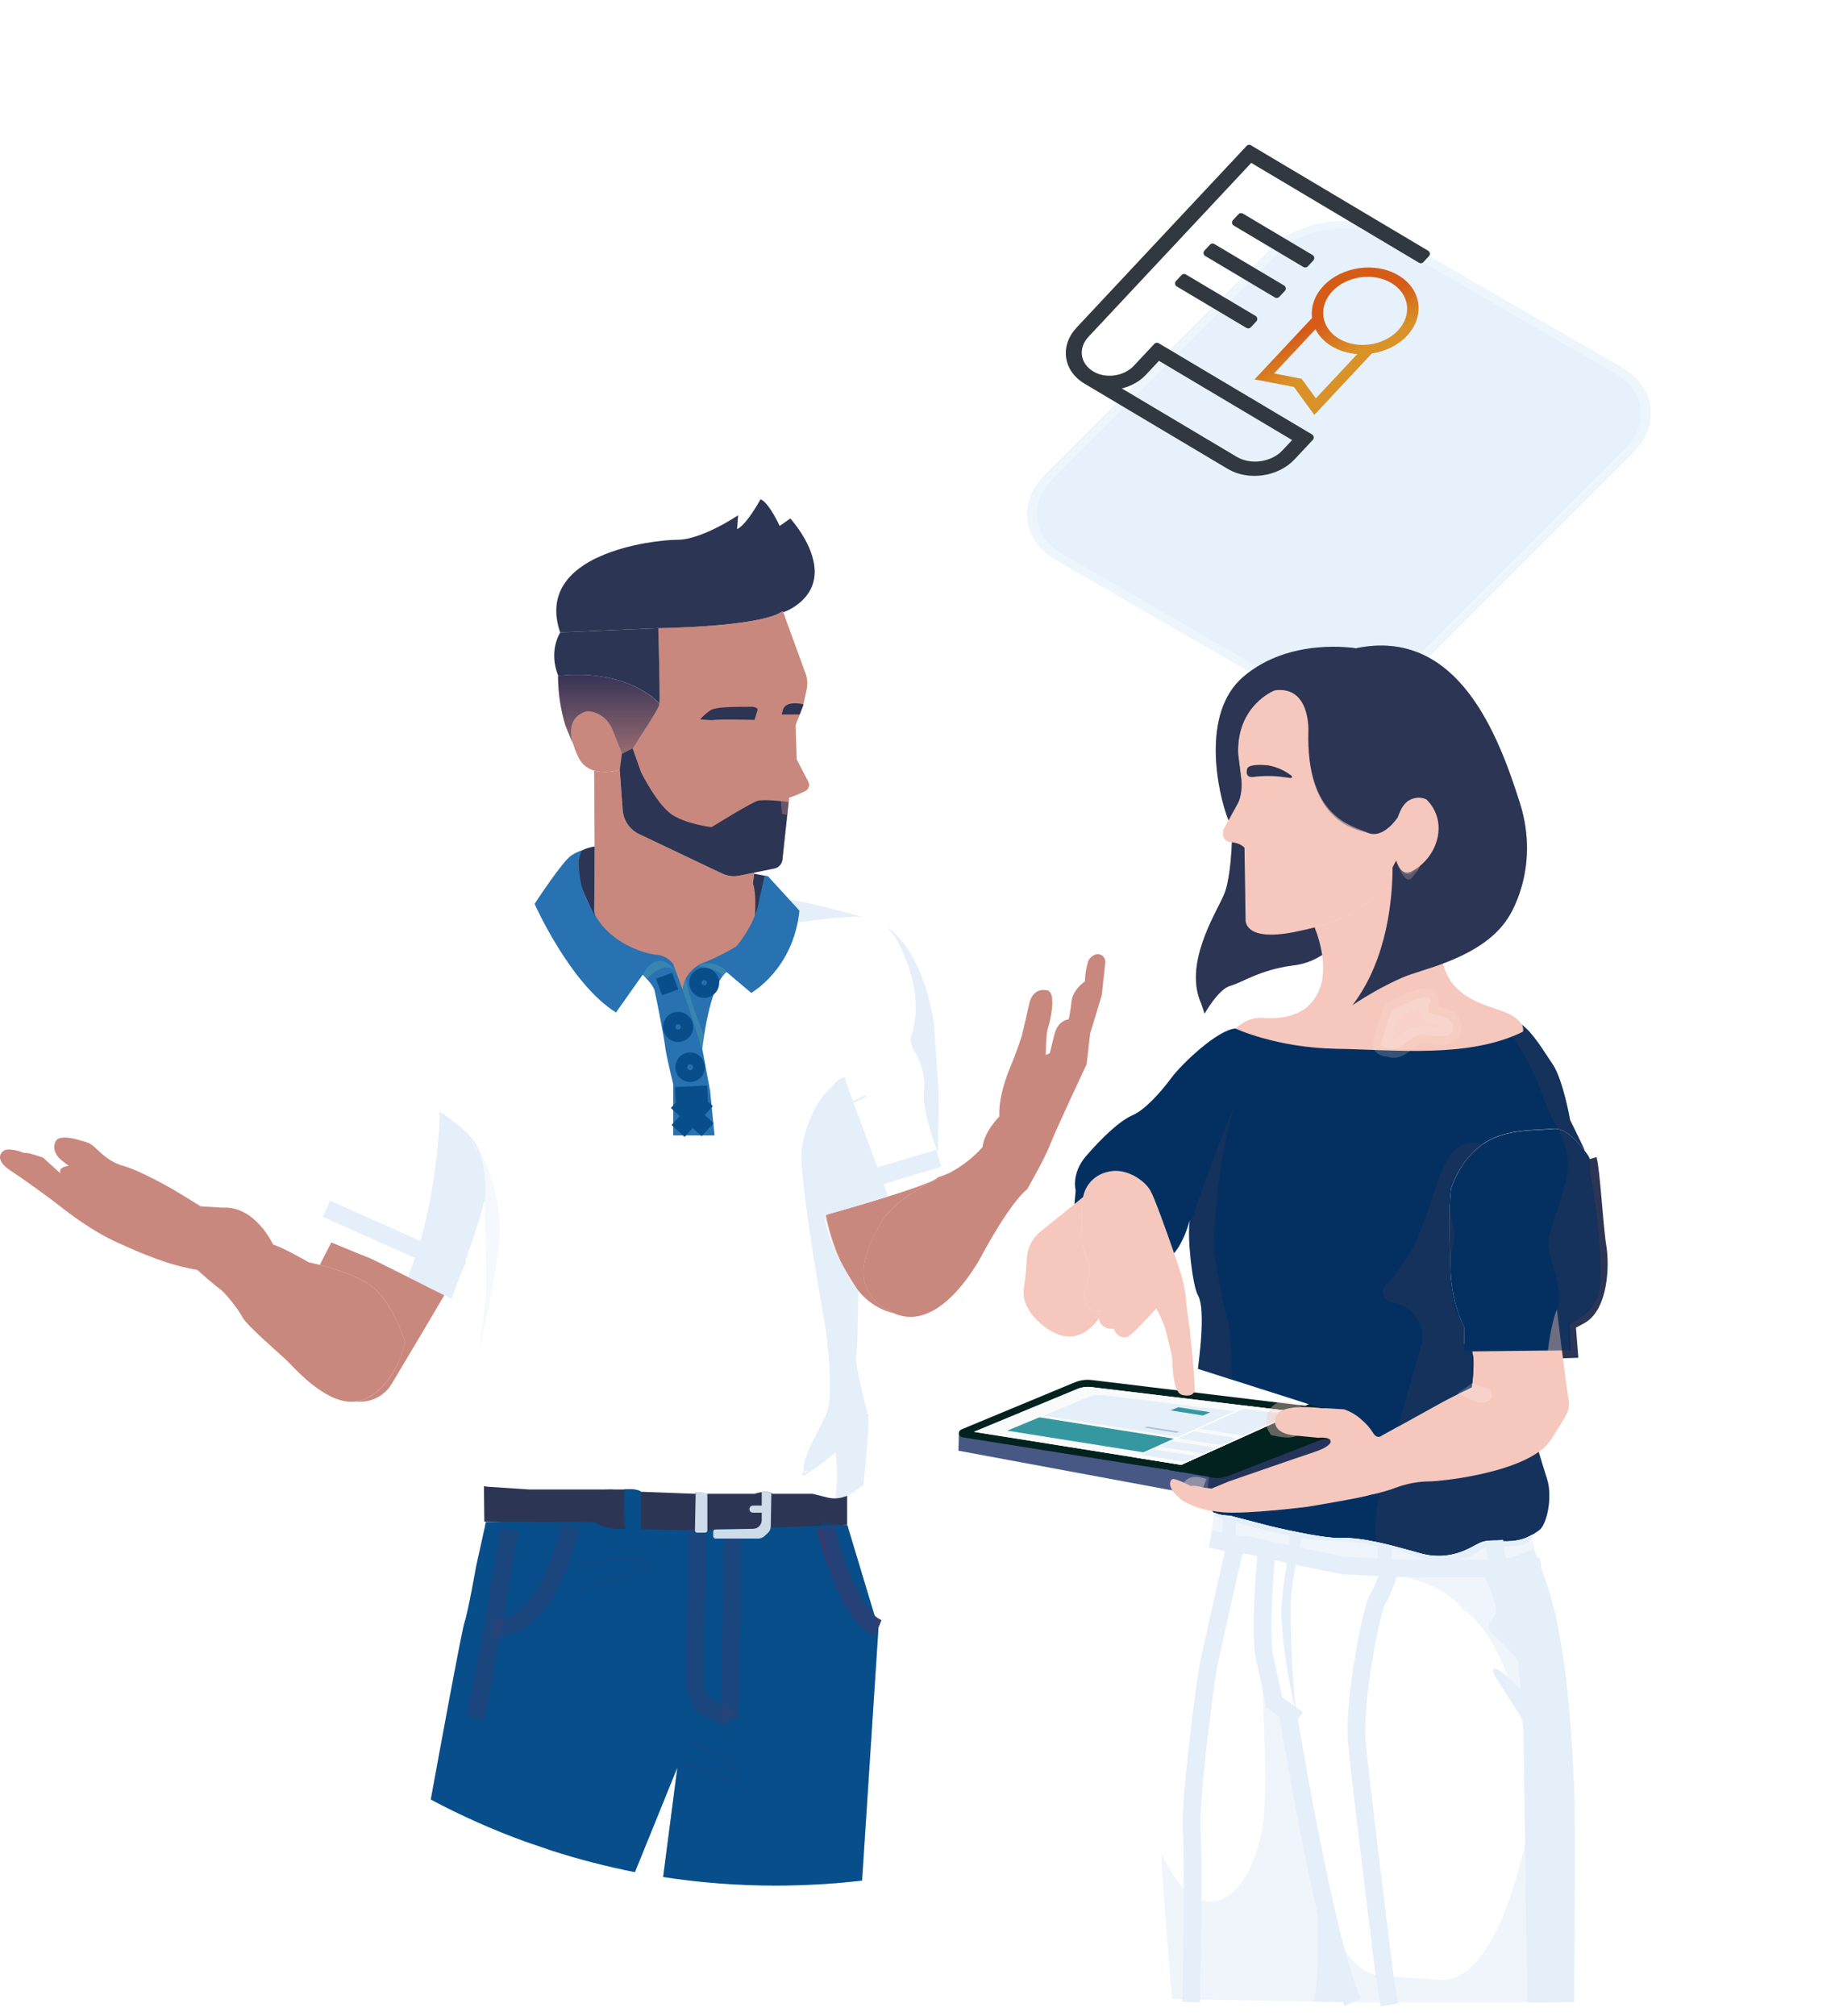 <svg width="104" height="114" viewBox="0 0 104 114" fill="none" xmlns="http://www.w3.org/2000/svg">
<g filter="url(#filter0_d_24915_124394)">
<rect width="23.443" height="26.335" rx="4" transform="matrix(-0.866 -0.5 -0.707 0.707 90.179 14.774)" fill="#E6F1FC"/>
<rect x="-0.393" y="0.052" width="22.943" height="25.835" rx="3.75" transform="matrix(-0.866 -0.5 -0.707 0.707 89.481 14.593)" stroke="white" stroke-opacity="0.3" stroke-width="0.5"/>
</g>
<g clip-path="url(#clip0_24915_124394)">
<path fill-rule="evenodd" clip-rule="evenodd" d="M61.02 18.669L70.644 8.388L80.663 14.349L80.35 14.683L70.725 8.956L61.413 18.903C60.721 19.642 60.866 20.662 61.736 21.18C62.514 21.642 63.645 21.482 64.263 20.822L65.427 19.579L74.095 24.735L73.066 25.835C72.201 26.759 70.618 26.984 69.53 26.336L61.424 21.514C60.336 20.867 60.155 19.593 61.02 18.669ZM69.874 12.582L70.186 12.248L74.126 14.591L73.813 14.925L69.874 12.582ZM68.262 14.303L68.575 13.969L72.514 16.313L72.201 16.647L68.262 14.303ZM66.651 16.024L66.963 15.691L70.903 18.034L70.59 18.368L66.651 16.024ZM73.389 24.836L65.507 20.147L64.657 21.055C64.246 21.494 63.659 21.76 63.05 21.832L62.869 21.854L69.842 26.003C70.713 26.52 71.98 26.341 72.673 25.601L73.389 24.836Z" fill="#313840" stroke="#313840" stroke-width="0.4" stroke-linejoin="round"/>
<path fill-rule="evenodd" clip-rule="evenodd" d="M77.578 19.987L74.328 23.459L73.176 21.88L70.95 21.449L74.2 17.977C74.122 17.367 74.328 16.717 74.841 16.17C75.879 15.061 77.779 14.791 79.085 15.568C80.391 16.345 80.608 17.874 79.569 18.983C79.057 19.53 78.335 19.873 77.578 19.987ZM74.908 18.176C75.033 18.558 75.309 18.906 75.728 19.154C76.146 19.403 76.642 19.515 77.138 19.502C77.858 19.483 78.579 19.198 79.062 18.682C79.878 17.81 79.708 16.609 78.682 15.998C77.656 15.388 76.163 15.6 75.347 16.471C74.864 16.988 74.727 17.619 74.908 18.176ZM75.325 19.585C75.755 19.841 76.251 19.983 76.758 20.019L74.416 22.521L73.61 21.416L72.052 21.115L74.394 18.613C74.582 18.991 74.894 19.329 75.325 19.585Z" fill="url(#paint0_linear_24915_124394)"/>
</g>
<path d="M72.697 61.197C72.71 61.197 72.722 61.192 72.732 61.183C72.741 61.174 72.746 61.161 72.746 61.148C72.746 61.136 72.741 61.123 72.732 61.114C72.722 61.105 72.71 61.1 72.697 61.1C72.684 61.1 72.672 61.105 72.662 61.114C72.653 61.123 72.648 61.136 72.648 61.148C72.648 61.161 72.653 61.174 72.662 61.183C72.672 61.192 72.684 61.197 72.697 61.197Z" fill="#5D5D5D"/>
<path d="M78.635 90.172L76.448 89.748L78.754 90.233V90.172H78.635Z" fill="#CEDCEA"/>
<path d="M84.009 90.107H78.753V90.172H84.009V90.107Z" fill="#DBE7EF"/>
<g style="mix-blend-mode:multiply" opacity="0.4">
<path d="M70.833 47.333C70.833 47.333 70.924 48.033 70.28 47.808C70.313 47.872 70.362 47.928 70.422 47.969C70.481 48.011 70.55 48.037 70.623 48.046C70.695 48.054 70.768 48.045 70.836 48.019C70.904 47.993 70.964 47.951 71.012 47.897C71.05 47.86 71.079 47.816 71.097 47.767C71.115 47.717 71.122 47.665 71.117 47.613C71.11 47.54 71.077 47.473 71.025 47.422C70.974 47.371 70.906 47.339 70.833 47.333Z" fill="#F6C7BD"/>
</g>
<path d="M72.097 39.029C72.097 39.029 69.927 39.834 70.018 42.613L70.199 44.058C70.199 44.058 70.296 44.881 69.988 45.444C69.628 46.106 69.183 46.919 69.183 46.919C69.183 46.919 69.002 47.551 69.606 47.611C70.209 47.672 70.388 47.943 70.388 47.943L70.449 51.978C70.449 51.978 70.268 53.364 73.489 52.642C76.711 51.919 77.677 51.195 78.971 48.636C78.971 48.636 79.218 49.579 79.86 49.239C81.305 48.472 81.983 46.462 80.687 45.174C80.687 45.174 79.572 44.603 79.061 46.199C79.061 46.199 78.256 47.462 77.345 47.072C76.433 46.682 73.851 46.199 74.002 41.319C73.994 41.321 74.115 38.761 72.097 39.029Z" fill="#F6C7BD"/>
<path d="M85.287 57.313C84.263 56.832 81.975 56.591 81.553 54.242C81.257 52.594 80.635 49.847 80.291 48.356C80.165 48.606 80.002 48.834 79.806 49.033C79.265 49.514 78.963 48.64 78.963 48.64C77.792 50.956 76.89 51.769 74.345 52.437C74.693 53.307 75.075 54.784 74.626 55.929C73.964 57.615 72.212 57.615 71.375 57.554C70.537 57.494 69.869 58.158 69.869 58.158C69.869 58.158 72.157 59.243 75.59 59.303C79.023 59.364 83.058 59.843 86.126 58.347C86.126 58.347 86.312 57.796 85.287 57.313Z" fill="#F6C7BD"/>
<g style="mix-blend-mode:multiply" opacity="0.4">
<path d="M85.287 57.313C84.263 56.832 81.975 56.591 81.553 54.242C81.257 52.594 80.828 50.282 80.484 48.791C80.315 49.099 79.993 49.073 79.852 49.194C79.309 49.675 78.963 48.636 78.963 48.636C77.792 50.952 76.89 51.765 74.345 52.433C74.693 53.303 75.075 54.78 74.626 55.925C73.964 57.611 72.212 57.611 71.375 57.551C70.537 57.49 69.869 58.154 69.869 58.154C69.869 58.154 72.157 59.239 75.59 59.299C79.023 59.36 83.058 59.843 86.126 58.347C86.126 58.347 86.312 57.796 85.287 57.313Z" fill="#F6C7BD"/>
</g>
<g style="mix-blend-mode:multiply" opacity="0.4">
<path d="M85.287 57.312C84.263 56.832 81.975 56.59 81.552 54.242C81.289 52.775 80.767 50.441 80.413 48.891C80.236 49.092 79.975 49.092 79.852 49.197C79.308 49.678 78.962 48.64 78.962 48.64C77.791 50.956 76.89 51.769 74.344 52.437C74.364 52.488 74.385 52.54 74.405 52.594C74.465 52.755 74.523 52.932 74.578 53.119C74.797 52.976 78.021 50.889 78.63 51.509C79.24 52.129 80.89 55.304 81.246 55.755C81.603 56.206 82.051 57.109 83.057 57.471C83.81 57.745 84.868 58.019 85.54 58.606C85.742 58.528 85.943 58.441 86.13 58.347C86.126 58.347 86.311 57.795 85.287 57.312Z" fill="#F6C7BD"/>
</g>
<path d="M85.949 45.388C84.742 41.593 82.456 35.45 76.674 36.655C76.674 36.655 72.94 35.993 70.29 38.281C67.923 40.325 68.835 44.763 69.475 46.382C69.629 46.105 69.819 45.761 69.988 45.449C70.296 44.885 70.199 44.062 70.199 44.062L70.018 42.617C69.927 39.846 72.097 39.03 72.097 39.03C74.109 38.758 73.994 41.318 73.994 41.318C73.851 46.201 76.433 46.676 77.337 47.079C78.24 47.481 79.053 46.205 79.053 46.205C79.071 46.147 79.091 46.095 79.111 46.042L79.129 45.994C79.144 45.96 79.158 45.926 79.174 45.893C79.18 45.877 79.188 45.861 79.196 45.845C79.212 45.813 79.226 45.783 79.242 45.753L79.262 45.716C79.284 45.676 79.308 45.64 79.331 45.604C79.353 45.572 79.375 45.543 79.397 45.515C79.404 45.505 79.413 45.495 79.421 45.485L79.472 45.427L79.498 45.4L79.552 45.348L79.574 45.328L79.651 45.27H79.661C79.809 45.173 79.979 45.117 80.155 45.104C80.331 45.092 80.507 45.125 80.667 45.199C81.963 46.487 81.285 48.497 79.84 49.264C79.198 49.606 78.95 48.66 78.95 48.66L78.846 48.861C78.816 48.922 78.783 48.98 78.753 49.037C78.753 50.695 78.494 54.206 76.491 56.83C76.491 56.83 78.359 55.564 79.804 55.084C81.248 54.602 84.029 53.876 85.285 51.89C85.287 51.892 87.154 49.184 85.949 45.388Z" fill="#2C3553"/>
<path d="M83.239 78.214L83.058 76.467L88.72 76.286L88.6 74.781L89.382 74.358C90.407 73.754 90.527 71.587 90.346 70.503C90.165 69.418 89.986 66.166 89.805 65.564" stroke="#2C3553" stroke-miterlimit="10"/>
<g style="mix-blend-mode:multiply">
<path d="M66.981 83.28L68.507 83.5C68.789 83.542 69.077 83.511 69.344 83.411L75.415 81.167L74.409 79.759L66.981 83.28Z" fill="#01221E"/>
<path d="M66.981 83.28L68.507 83.5C68.789 83.542 69.077 83.511 69.344 83.411L75.415 81.167L74.409 79.759L66.981 83.28Z" stroke="#01221E" stroke-miterlimit="10"/>
</g>
<path d="M68.267 84.633L54.203 82.023L54.225 81.061L68.396 83.508L68.267 84.633Z" fill="#475885"/>
<path d="M74.783 81.379L69.458 83.449C69.12 83.582 68.747 83.602 68.396 83.508H68.368L68.297 84.2L68.718 84.254L69.688 83.852C69.688 83.852 73.666 82.469 74.531 82.186C75.397 81.902 75.441 81.646 75.441 81.646C75.529 81.336 74.912 81.368 74.783 81.379Z" fill="#25345A"/>
<path d="M54.456 81.065C54.448 81.064 54.442 81.06 54.437 81.055C54.432 81.05 54.428 81.044 54.427 81.037C54.427 81.03 54.429 81.023 54.432 81.017C54.436 81.01 54.441 81.006 54.447 81.002L60.842 78.348C61.058 78.258 61.289 78.211 61.523 78.211C61.59 78.212 61.657 78.216 61.724 78.225L74.138 79.725L66.817 83.029L54.456 81.065Z" fill="white"/>
<path d="M61.523 78.413C61.585 78.413 61.648 78.417 61.71 78.425L73.409 79.834L66.809 82.822L55.087 80.961L60.923 78.534C61.114 78.454 61.319 78.413 61.526 78.413H61.523ZM61.526 78.011C61.267 78.011 61.01 78.062 60.77 78.162L54.375 80.818C54.327 80.837 54.287 80.87 54.261 80.914C54.234 80.958 54.223 81.01 54.229 81.06C54.235 81.111 54.258 81.159 54.294 81.195C54.33 81.232 54.377 81.255 54.427 81.263L66.859 83.239L74.892 79.617L61.762 78.029C61.684 78.02 61.605 78.015 61.526 78.015V78.011Z" fill="#01221E"/>
<path d="M61.71 78.426C61.647 78.418 61.584 78.413 61.521 78.414C61.313 78.413 61.108 78.454 60.917 78.534L55.081 80.949L66.809 82.823L73.419 79.84L61.71 78.426Z" fill="#F9FAFA"/>
<path d="M70.487 79.486L64.06 82.388L66.799 82.823L73.409 79.841L70.487 79.486Z" fill="white"/>
<path d="M70.31 79.651L64.531 82.261L66.993 82.654L72.938 79.969L70.31 79.651Z" fill="#E5EFF9"/>
<path d="M66.378 81.342L58.782 80.134L56.961 80.889L64.666 82.114L66.378 81.342Z" fill="#3598A1"/>
<path d="M66.608 81.242L69.827 79.791L62.231 78.871C62.181 78.868 62.13 78.868 62.08 78.871C61.916 78.871 61.754 78.904 61.603 78.968L59.013 80.043L66.608 81.242Z" fill="#E5EFF9"/>
<g style="mix-blend-mode:multiply" opacity="0.4">
<path d="M74.608 83.971C74.479 84.124 73.779 84.373 73.332 84.387C72.771 84.404 72.211 84.455 71.656 84.54C71.555 84.575 71.457 84.62 71.364 84.673C71.148 84.79 70.909 84.858 70.664 84.874C70.165 84.908 69.316 84.959 68.761 84.949C67.215 84.924 67.336 84.277 67.336 84.277C67.336 84.277 67.231 83.8 68.052 84.097" stroke="#FDE5D2" stroke-miterlimit="10"/>
</g>
<path d="M78.156 81.172C78.156 81.172 77.878 81.431 77.631 80.989C77.383 80.546 76.57 79.827 76.021 79.693L74.689 79.612C74.689 79.612 72.228 79.282 72.135 80.19C72.135 80.19 71.809 81.055 73.325 81.174L74.56 81.292C74.56 81.292 75.341 81.212 75.242 81.556C75.242 81.556 75.2 81.809 74.333 82.095C73.465 82.381 69.489 83.761 69.489 83.761L68.519 84.164L68.056 84.106C68.056 84.106 67.527 83.947 67.358 84.027C67.358 84.027 66.434 83.534 66.286 83.639C66.137 83.743 65.962 84.178 66.94 84.886C67.638 85.25 68.405 85.462 69.191 85.506C70.59 85.615 73.93 85.192 73.93 85.192C73.93 85.192 76.9 84.717 77.526 84.508C77.999 84.419 78.465 84.29 78.917 84.124C79.547 83.884 80.216 83.761 80.891 83.759C81.619 83.745 86.525 83.222 87.698 81.413C88.871 79.604 88.793 79.691 88.652 78.797C88.511 77.904 88.048 74.036 88.048 74.036L84.547 74.292L82.806 75.085C82.806 75.085 83.277 76.272 83.326 76.861C83.338 77.4 83.304 77.938 83.225 78.471C83.225 78.471 82.118 78.984 81.064 79.582L78.156 81.172Z" fill="#F6C7BD"/>
<g style="mix-blend-mode:multiply" opacity="0.4">
<path d="M74.687 79.613C74.687 79.613 75.158 80.216 75.035 80.579C74.912 80.941 74.188 81.217 74.188 81.217C74.188 81.217 75.554 81.134 75.24 81.557C75.24 81.557 76.319 80.953 75.844 80.406C75.525 80.055 75.129 79.784 74.687 79.613Z" fill="#F6C7BD"/>
</g>
<g style="mix-blend-mode:multiply" opacity="0.4">
<path d="M76.391 83.075C76.391 83.075 75.196 83.968 74.106 84.119C73.466 84.209 72.819 84.237 72.174 84.204C72.174 84.204 71.119 84.995 70.662 84.874C70.206 84.753 69.705 84.576 69.705 84.576C69.705 84.576 69.449 84.862 68.393 84.576C67.336 84.29 68.067 84.552 68.067 84.552C68.067 84.552 67.475 84.894 68.067 85.317C68.437 85.414 68.816 85.478 69.198 85.506C70.596 85.614 73.936 85.192 73.936 85.192C73.936 85.192 76.589 84.769 77.408 84.544C77.817 84.091 78.107 83.543 78.249 82.95C78.392 82.356 78.383 81.736 78.223 81.147L78.164 81.179C78.164 81.179 77.886 81.439 77.639 80.996C77.391 80.553 76.579 79.835 76.029 79.7C76.428 80.158 76.676 80.727 76.741 81.331C76.805 81.934 76.683 82.543 76.391 83.075Z" fill="#F6C7BD"/>
</g>
<g style="mix-blend-mode:multiply" opacity="0.4">
<path d="M73.391 80.005C73.308 79.866 72.865 79.79 72.497 79.749C72.403 79.783 72.319 79.842 72.255 79.92C72.191 79.997 72.148 80.091 72.133 80.19C72.106 80.275 72.098 80.364 72.108 80.451C72.118 80.539 72.148 80.624 72.193 80.699C72.367 80.737 72.543 80.762 72.721 80.776C73.467 80.832 73.535 80.251 73.391 80.005Z" stroke="#F6C7BD" stroke-miterlimit="10"/>
</g>
<path d="M68.441 79.849L66.634 79.564L66.201 79.743L68.032 80.032L68.441 79.849Z" fill="#3598A1"/>
<path d="M66.68 80.947L64.873 80.662L64.708 80.714L66.541 81.006L66.68 80.947Z" fill="#A7BED6"/>
<path d="M69.958 81.317L70.296 81.164L67.813 80.781L67.477 80.932L69.958 81.317Z" fill="#F9FAFA"/>
<path d="M68.757 81.858L69.093 81.707L66.61 81.324L66.274 81.475L68.757 81.858Z" fill="#F9FAFA"/>
<path d="M67.709 82.331L68.045 82.18L65.564 81.795L65.226 81.948L67.709 82.331Z" fill="#F9FAFA"/>
<path d="M62.611 66.277C62.611 66.277 61.076 66.519 61.178 68.622C61.189 68.95 61.18 69.278 61.15 69.606C61.102 70.04 61.37 70.998 61.571 71.437C61.626 71.748 61.602 72.069 61.5 72.368C61.5 72.368 61.054 73.68 61.625 73.978C61.625 73.978 62.046 74.198 62.243 74.089C62.243 74.089 61.963 74.677 62.408 74.993C62.581 75.103 62.787 75.152 62.992 75.131C63.033 75.283 63.128 75.415 63.259 75.502C63.39 75.59 63.548 75.627 63.704 75.608C63.704 75.608 63.75 75.628 64.036 75.385C64.322 75.141 65.396 73.976 65.396 73.976C65.571 74.313 65.727 74.659 65.863 75.013C65.964 75.335 66.237 76.435 66.278 76.719C66.318 77.003 66.278 78.784 66.893 78.878C66.893 78.878 67.523 79.037 67.557 78.57C67.591 78.103 67.276 75.139 67.276 75.139C67.276 75.139 67.074 73.715 67.064 73.417C67.004 72.888 66.893 72.367 66.732 71.859C66.581 71.378 65.38 67.891 65.05 67.318C64.72 66.744 63.651 65.981 62.611 66.277Z" fill="#F6C7BD"/>
<g style="mix-blend-mode:multiply" opacity="0.4">
<path d="M65.262 73.173C65.066 73.568 64.803 73.927 64.485 74.233L63.189 75.481C63.329 75.581 63.5 75.629 63.672 75.618C63.672 75.618 63.718 75.638 64.002 75.392C64.286 75.147 64.859 74.521 65.41 73.961C65.95 73.042 65.666 72.352 65.666 72.352L65.262 73.173Z" fill="#F6C7BD"/>
</g>
<g style="mix-blend-mode:multiply" opacity="0.4">
<path d="M67.064 73.408C67.004 72.88 66.893 72.358 66.732 71.851C66.582 71.37 65.38 67.883 65.05 67.309C64.826 66.973 64.523 66.697 64.168 66.506C63.812 66.315 63.415 66.214 63.012 66.212C63.563 66.414 64.696 67.178 65.523 70.1C65.523 70.1 66.529 71.74 66.668 73.487C66.807 75.233 67.318 76.211 67.248 77.332C67.191 78.207 67.473 78.67 67.248 78.886C67.33 78.88 67.408 78.843 67.466 78.784C67.523 78.724 67.557 78.645 67.559 78.562C67.596 78.095 67.278 75.131 67.278 75.131C67.278 75.131 67.073 73.706 67.064 73.408Z" fill="#F6C7BD"/>
</g>
<g style="mix-blend-mode:multiply" opacity="0.4">
<path d="M64.571 72.25L64.555 71.944C64.547 71.781 64.51 71.621 64.446 71.471L64.354 71.249C64.354 71.249 64.168 72.638 63.951 73.012C63.734 73.386 62.838 75.286 62.408 74.988C62.581 75.099 62.787 75.148 62.991 75.127C63.454 74.539 63.873 73.919 64.245 73.27C64.403 72.947 64.512 72.604 64.571 72.25Z" fill="#F6C7BD"/>
</g>
<g style="mix-blend-mode:multiply" opacity="0.4">
<path d="M62.837 70.544C62.798 70.802 62.782 71.064 62.788 71.325C62.779 72.059 62.582 72.778 62.217 73.415C61.955 73.854 61.667 73.884 61.46 73.818C61.502 73.88 61.559 73.932 61.625 73.967C61.625 73.967 62.046 74.186 62.243 74.078C62.895 73.474 63.066 72.419 63.134 71.85C63.203 71.28 62.837 70.544 62.837 70.544Z" fill="#F6C7BD"/>
</g>
<g style="mix-blend-mode:multiply" opacity="0.4">
<path d="M61.46 73.825C61.384 73.624 61.396 73.25 61.7 72.509C61.88 72.054 61.903 71.552 61.764 71.082C61.229 69.557 61.507 67.404 61.563 66.981C61.316 67.332 61.132 67.851 61.161 68.621C61.171 68.95 61.162 69.278 61.132 69.605C61.084 70.04 61.352 70.998 61.553 71.437C61.608 71.748 61.584 72.069 61.483 72.368C61.483 72.368 61.157 73.38 61.46 73.825Z" fill="#F6C7BD"/>
</g>
<path d="M62.243 74.084C62.042 74.193 61.625 73.974 61.625 73.974C61.054 73.68 61.498 72.364 61.498 72.364C61.601 72.064 61.626 71.744 61.571 71.432C61.37 70.993 61.1 70.033 61.15 69.601C61.18 69.274 61.189 68.945 61.178 68.617C61.159 68.303 61.185 67.989 61.257 67.683L58.842 69.633C58.617 69.814 58.432 70.04 58.3 70.297C58.168 70.554 58.09 70.836 58.073 71.124C58.047 71.599 57.997 72.213 57.904 72.837C57.703 74.167 59.2 75.094 59.2 75.094C60.542 76.032 61.514 75.418 62.166 74.517C62.16 74.369 62.186 74.221 62.243 74.084Z" fill="#F6C7BD"/>
<g style="mix-blend-mode:multiply" opacity="0.6">
<path d="M58.991 74.955C59.111 75.048 59.192 75.098 59.192 75.098C60.534 76.036 61.506 75.422 62.158 74.521C62.154 74.371 62.183 74.222 62.243 74.084C62.041 74.193 61.625 73.973 61.625 73.973C61.323 73.819 61.305 73.37 61.355 73.001C60.669 74.042 59.82 74.99 58.991 74.955Z" fill="#F6C7BD"/>
</g>
<path d="M87.016 82.092C85.248 83.358 81.517 83.748 80.889 83.76C80.215 83.761 79.546 83.885 78.915 84.124C78.463 84.291 77.998 84.419 77.525 84.508C76.899 84.71 73.929 85.193 73.929 85.193C73.929 85.193 70.588 85.615 69.19 85.507C68.975 85.49 68.762 85.462 68.55 85.424C68.711 85.704 69.556 85.706 69.556 85.706L71.816 86.291C71.816 86.291 74.752 87.016 75.88 86.969C77.009 86.923 78.545 87.332 80.308 87.829C82.07 88.326 83.199 87.467 83.696 87.241C84.193 87.016 84.96 87.151 84.96 87.151C86.135 87.197 86.586 86.835 87.039 86.519C87.491 86.203 87.807 84.621 87.489 83.627C87.35 83.195 87.175 82.611 87.016 82.092Z" fill="#043061"/>
<path d="M83.253 76.401H82.788L82.814 75.063C82.347 74.086 82.083 73.026 82.035 71.944C81.975 70.198 81.907 67.539 82.096 67.064C83.48 63.571 86.12 63.994 87.877 63.812C88.501 63.748 89.251 64.579 89.626 65.07C89.609 65.016 89.588 64.963 89.563 64.911C89.113 63.963 88.795 63.33 88.795 63.33C88.795 63.33 88.392 61.028 87.803 60.168C87.297 59.432 86.726 58.428 86.058 57.931C86.096 57.99 86.122 58.056 86.135 58.125C86.147 58.194 86.145 58.265 86.13 58.333C83.058 59.838 79.023 59.357 75.59 59.297C72.157 59.237 69.869 58.152 69.869 58.152C68.875 58.212 66.851 60.126 66.247 60.939C65.644 61.752 64.758 62.75 64.034 63.062C63.309 63.374 62.273 64.372 61.418 65.366C60.562 66.36 60.832 67.308 60.832 67.308L60.762 68.081L61.255 67.678C61.32 67.338 61.483 67.023 61.723 66.773C61.964 66.523 62.271 66.348 62.609 66.269C63.649 65.974 64.716 66.73 65.048 67.302C65.285 67.704 65.974 69.632 66.396 70.856C66.891 70.288 67.183 69.362 67.29 68.976C67.115 69.936 67.448 72.717 67.742 73.222C68.058 73.763 67.97 75.254 67.879 76.202C67.851 76.496 67.801 76.93 67.746 77.393L74.685 79.607L76.017 79.687C76.404 79.821 76.758 80.037 77.053 80.321C77.276 80.512 77.47 80.735 77.629 80.983C77.876 81.426 78.154 81.166 78.154 81.166L81.07 79.556C82.124 78.953 83.231 78.446 83.231 78.446C83.31 77.913 83.344 77.374 83.331 76.836C83.316 76.689 83.29 76.544 83.253 76.401Z" fill="#043061"/>
<path d="M88.764 74.847L88.827 76.344L82.79 76.413L82.816 75.075C82.35 74.098 82.085 73.037 82.037 71.956C81.977 70.209 81.909 67.551 82.098 67.076C83.482 63.582 86.122 64.005 87.879 63.824C88.63 63.745 89.565 64.969 89.807 65.329C90.048 65.689 89.807 65.991 89.988 66.716C90.169 67.44 90.956 73.036 90.165 73.64C89.807 74.4 88.764 74.847 88.764 74.847Z" fill="#043061"/>
<g style="mix-blend-mode:multiply" opacity="0.4">
<path d="M79.875 49.604C80.137 49.305 80.342 48.961 80.478 48.587C79.698 49.823 78.943 47.706 78.943 47.706L78.625 48.108C78.309 48.787 76.846 50.608 76.096 51.044C74.47 51.994 74.109 51.497 73.385 51.678C72.592 51.88 72.8 52.401 71.443 52.535C70.409 52.64 70.437 51.978 70.437 51.978C70.437 51.978 70.256 53.365 73.478 52.642C76.699 51.92 77.665 51.195 78.959 48.636C78.963 48.64 79.408 50.159 79.875 49.604Z" fill="#F6C7BD"/>
</g>
<g style="mix-blend-mode:multiply" opacity="0.4">
<path d="M80.303 45.492C80.303 45.492 79.534 45.808 79.625 46.532C79.615 46.652 79.634 46.772 79.682 46.882C79.729 46.992 79.803 47.089 79.897 47.164C80.213 47.389 79.625 47.566 79.625 47.566L79.446 47.969C79.446 47.969 79.174 47.516 79.265 47.246C79.355 46.977 79.174 45.582 80.303 45.492Z" fill="#F6C7BD"/>
</g>
<g style="mix-blend-mode:multiply" opacity="0.4">
<path d="M70.822 47.553L70.274 47.299C70.112 47.223 69.929 47.202 69.753 47.238C69.577 47.274 69.418 47.366 69.298 47.501C69.383 47.57 69.489 47.61 69.598 47.615C70.202 47.676 70.381 47.947 70.381 47.947H70.399C70.352 47.906 70.31 47.858 70.274 47.806C70.671 47.947 70.789 47.736 70.822 47.553Z" fill="#F6C7BD"/>
</g>
<g style="mix-blend-mode:multiply" opacity="0.4">
<path d="M70.833 47.333C70.833 47.333 70.924 48.033 70.28 47.808C70.313 47.872 70.362 47.928 70.422 47.969C70.481 48.011 70.55 48.037 70.623 48.046C70.695 48.054 70.768 48.045 70.836 48.019C70.904 47.993 70.964 47.951 71.012 47.897C71.05 47.86 71.079 47.816 71.097 47.767C71.115 47.717 71.122 47.665 71.117 47.613C71.11 47.54 71.077 47.473 71.025 47.422C70.974 47.371 70.906 47.339 70.833 47.333Z" fill="#F6C7BD"/>
</g>
<g style="mix-blend-mode:multiply" opacity="0.4">
<path d="M89.986 66.709C89.805 65.985 90.044 65.685 89.805 65.323C89.588 64.999 88.799 63.974 88.105 63.831C88.535 64.691 88.841 65.484 88.569 66.679C88.119 68.667 87.394 69.84 87.575 70.653C87.757 71.466 88.447 73.138 88.056 74.02C87.855 74.477 87.654 75.45 87.545 76.358L88.72 76.346V74.865C89.306 74.594 89.808 74.169 90.171 73.635C90.956 73.036 90.165 67.431 89.986 66.709Z" fill="#2C3553"/>
</g>
<g style="mix-blend-mode:multiply" opacity="0.4">
<path d="M87.696 81.406C88.87 79.595 88.791 79.683 88.65 78.79C88.509 77.896 88.047 74.029 88.047 74.029C87.656 74.908 87.296 77.709 87.475 78.255C87.654 78.8 87.385 81.416 86.302 81.597C85.219 81.778 80.519 82.682 80.519 82.682L77.989 83.487L76.544 84.66V84.728C76.873 84.67 77.198 84.595 77.518 84.503C77.992 84.413 78.457 84.285 78.909 84.118C79.54 83.879 80.208 83.756 80.883 83.754C81.617 83.738 86.529 83.215 87.696 81.406Z" fill="#F6C7BD"/>
</g>
<g style="mix-blend-mode:multiply" opacity="0.4">
<path d="M86.059 57.944C86.097 58.003 86.123 58.069 86.135 58.138C86.147 58.207 86.146 58.278 86.131 58.346C85.93 58.443 85.729 58.529 85.527 58.61C86.25 59.616 86.818 60.725 87.212 61.9C87.461 62.568 87.758 63.217 88.101 63.842C88.671 63.956 89.292 64.647 89.622 65.085C89.606 65.031 89.585 64.978 89.56 64.926C89.109 63.979 88.791 63.345 88.791 63.345C88.791 63.345 88.389 61.043 87.799 60.184C87.298 59.437 86.731 58.433 86.059 57.944Z" fill="#2C3553"/>
</g>
<g style="mix-blend-mode:multiply" opacity="0.4">
<path d="M69.425 74.63C69.153 73.907 68.62 70.563 68.62 70.563C68.62 70.563 68.801 65.232 69.886 62.343C69.886 62.343 67.852 67.227 67.27 69.466C67.23 70.659 67.513 72.793 67.767 73.229C68.083 73.77 67.994 75.262 67.904 76.209C67.876 76.503 67.825 76.938 67.771 77.401L68.84 77.741L69.683 78.01C69.626 76.608 69.562 75.014 69.425 74.63Z" fill="#2C3553"/>
</g>
<g style="mix-blend-mode:multiply" opacity="0.4">
<path d="M78.729 73.64C79.007 73.673 79.275 73.766 79.513 73.913C79.752 74.06 79.956 74.256 80.111 74.489C80.266 74.722 80.37 74.986 80.413 75.262C80.457 75.539 80.441 75.821 80.365 76.091L79.071 80.669L81.071 79.568C81.904 79.095 82.768 78.679 83.096 78.524L83.239 78.216L83.253 76.405H82.788L82.814 75.067L82.426 74.356C82.039 73.646 81.884 71.374 82.154 70.561C82.424 69.748 82.065 69.026 81.884 67.76C81.703 66.494 83.961 64.689 83.961 64.689C82.065 64.237 81.703 65.593 80.709 68.575C80.003 70.696 79.099 71.924 78.385 72.616C78.307 72.695 78.252 72.795 78.227 72.904C78.203 73.012 78.208 73.126 78.244 73.231C78.279 73.337 78.344 73.431 78.429 73.502C78.515 73.574 78.619 73.62 78.729 73.636V73.64Z" fill="#2C3553"/>
</g>
<g style="mix-blend-mode:multiply" opacity="0.4">
<path d="M87.485 83.619C87.35 83.194 87.175 82.613 87.016 82.084C85.247 83.349 81.516 83.74 80.888 83.752C80.214 83.753 79.545 83.876 78.915 84.116C78.627 84.229 78.332 84.321 78.031 84.389C77.812 85.303 77.745 86.247 77.83 87.183C78.58 87.341 79.413 87.569 80.305 87.82C82.068 88.317 83.197 87.458 83.694 87.233C84.191 87.007 84.957 87.142 84.957 87.142C86.132 87.189 86.583 86.826 87.036 86.51C87.489 86.195 87.803 84.613 87.485 83.619Z" fill="#2C3553"/>
</g>
<path d="M89.022 101.007C88.932 99.381 88.721 92.304 87.155 88.629C87.155 88.629 86.642 87.422 86.672 86.762V86.752C86.302 86.981 85.829 87.172 84.956 87.138C84.956 87.138 84.189 87.003 83.692 87.229C83.195 87.454 82.066 88.313 80.303 87.816C78.54 87.319 77.005 86.913 75.876 86.957C74.747 87.001 71.811 86.279 71.811 86.279L69.552 85.693C69.251 85.695 68.953 85.639 68.674 85.526L68.453 87.003L68.543 87.696C68.543 87.696 67.64 89.171 67.61 89.923C67.58 90.676 67.61 92.243 67.489 92.513C67.368 92.783 65.924 95.129 66.08 97.393C66.237 99.656 65.678 105.313 65.678 105.313C65.678 105.313 66.191 112.511 66.282 113.022C66.372 113.533 89.02 113.173 89.02 113.173C89.02 113.173 89.113 102.637 89.022 101.007Z" fill="white"/>
<g style="mix-blend-mode:multiply">
<path d="M84.505 87.099C84.505 87.099 84.595 88.181 84.807 88.664C85.018 89.147 86.282 93.061 86.342 93.814C86.403 94.566 86.642 96.524 86.642 96.915C86.642 97.305 86.883 113.214 86.883 113.214" stroke="#E5EFF9" stroke-miterlimit="10"/>
</g>
<g style="mix-blend-mode:multiply">
<path d="M78.631 88.664C78.631 88.664 78.24 89.928 77.908 90.411C77.576 90.894 76.524 96.192 76.735 98.512C76.946 100.832 78.301 111.703 78.301 111.703L78.572 113.359" stroke="#E5EFF9" stroke-miterlimit="10"/>
</g>
<g style="mix-blend-mode:multiply">
<path d="M73.001 90.47C73.049 89.327 73.49 87.434 73.675 86.689C73.399 86.637 73.131 86.581 72.89 86.53C73.047 87.045 72.753 88.543 72.669 89.054C72.578 89.597 72.457 90.981 72.457 90.981C72.52 94 73.391 97.219 73.391 97.219C73.121 96.221 72.94 91.915 73.001 90.47Z" fill="#E5EFF9"/>
</g>
<g style="mix-blend-mode:multiply">
<path d="M71.639 87.608C71.639 87.608 71.188 92.216 71.52 93.722C71.852 95.227 72.061 96.251 72.061 96.251L73.385 97.215" stroke="#E5EFF9" stroke-miterlimit="10"/>
</g>
<g style="mix-blend-mode:multiply">
<path d="M69.869 87.337C69.869 87.337 68.422 93.662 68.302 94.38C68.181 95.099 67.277 101.639 67.398 103.536C67.519 105.434 67.368 113.195 67.368 113.195" stroke="#E5EFF9" stroke-miterlimit="10"/>
</g>
<g style="mix-blend-mode:multiply">
<path d="M69.742 85.746L69.551 85.698C69.426 85.695 69.301 85.685 69.177 85.669L69.054 87.481L69.688 87.682L69.742 85.746Z" fill="#E5EFF9"/>
</g>
<g style="mix-blend-mode:multiply">
<path d="M69.743 85.746C69.743 85.746 70.101 85.947 69.897 85.923L69.869 87.734L69.688 87.704L69.743 85.746Z" fill="#E5EFF9"/>
</g>
<g style="mix-blend-mode:multiply">
<path d="M77.933 87.205L77.878 88.845C77.878 88.845 78.452 89.085 78.572 88.964C78.661 88.875 78.701 87.893 78.715 87.39C78.446 87.324 78.184 87.259 77.933 87.205Z" fill="#E5EFF9"/>
</g>
<g style="mix-blend-mode:multiply">
<path d="M86.914 88.031C86.914 88.031 85.799 88.602 84.807 88.662C83.815 88.723 78.631 88.662 78.631 88.662C78.631 88.662 76.343 88.511 75.953 88.511C75.953 88.511 71.977 87.707 71.133 87.487C70.724 87.364 70.297 87.313 69.87 87.336L68.461 87.006" stroke="#E5EFF9" stroke-miterlimit="10"/>
</g>
<g style="mix-blend-mode:multiply" opacity="0.4">
<path d="M73.995 41.322C73.852 46.201 76.373 46.877 77.337 47.079C78.224 47.26 79.053 46.205 79.053 46.205C77.729 47.845 75.469 45.4 75.154 44.006C74.904 42.903 75.063 39.353 73.978 38.496C72.894 37.639 72.097 39.038 72.097 39.038C74.115 38.762 73.995 41.322 73.995 41.322Z" fill="#2C3553"/>
</g>
<g style="mix-blend-mode:multiply" opacity="0.4">
<path d="M80.078 49.153C80.009 49.219 79.947 49.278 79.894 49.324C79.351 49.805 78.963 48.64 78.963 48.64C78.894 48.793 78.824 48.935 78.761 49.074C78.761 50.746 78.488 54.226 76.5 56.832C81.007 52.236 80.52 50.01 80.078 49.153Z" fill="#2C3553"/>
</g>
<g style="mix-blend-mode:multiply" opacity="0.4">
<path d="M72.097 39.028C72.097 39.028 70.084 38.243 69.197 39.843C68.297 42.069 68.969 45.099 69.475 46.377C69.63 46.099 69.819 45.755 69.988 45.443C70.296 44.88 70.199 44.057 70.199 44.057L70.018 42.612C69.927 39.845 72.097 39.028 72.097 39.028Z" fill="#2C3553"/>
</g>
<g style="mix-blend-mode:multiply" opacity="0.4">
<path d="M76.669 36.655C76.669 36.655 76.496 36.623 76.201 36.599L76.186 36.715C86.727 39.064 82.934 51.169 82.626 52.435C82.318 53.701 80.71 54.725 80.71 54.725L80.809 54.761C82.3 54.266 84.276 53.486 85.288 51.894C85.288 51.894 87.155 49.185 85.95 45.39C84.745 41.595 82.457 35.45 76.669 36.655Z" fill="#2C3553"/>
</g>
<path d="M74.771 53.993C74.688 53.46 74.545 52.938 74.345 52.437C74.077 52.508 73.789 52.576 73.481 52.638C70.262 53.361 70.441 51.974 70.441 51.974L70.38 47.94C70.38 47.94 70.213 47.69 69.668 47.618C69.63 48.505 69.521 49.91 69.205 50.62C68.724 51.705 66.917 54.534 67.942 56.764L68.121 57.305C68.121 57.305 68.906 55.92 69.568 55.739C70.23 55.558 71.254 54.836 73.061 54.594C73.671 54.534 74.258 54.328 74.771 53.993Z" fill="#2C3553"/>
<g style="mix-blend-mode:multiply" opacity="0.4">
<path d="M74.771 53.993C74.688 53.46 74.545 52.938 74.345 52.437C74.077 52.508 73.789 52.576 73.481 52.638C70.262 53.361 70.441 51.974 70.441 51.974L70.38 47.94C70.38 47.94 70.213 47.69 69.668 47.618C69.63 48.505 69.521 49.91 69.205 50.62C68.724 51.705 66.917 54.534 67.942 56.764L68.121 57.305C68.121 57.305 68.906 55.92 69.568 55.739C70.23 55.558 71.254 54.836 73.061 54.594C73.671 54.534 74.258 54.328 74.771 53.993Z" fill="#2C3553"/>
</g>
<g style="mix-blend-mode:multiply" opacity="0.4">
<path d="M72.097 39.028C72.097 39.028 73.482 37.086 76.675 36.65C76.675 36.65 74.476 36.543 71.795 38.968L72.097 39.028Z" fill="#2C3553"/>
</g>
<g style="mix-blend-mode:multiply" opacity="0.6">
<path d="M72.88 97.969L72.819 96.762C72.593 96.558 72.339 96.385 72.067 96.249L71.405 92.967V95.225C71.405 96.219 71.652 100.082 71.495 102.453C71.314 105.163 69.777 108.324 67.7 107.332C66.895 106.95 66.239 105.956 65.722 104.877C65.698 105.153 65.682 105.314 65.682 105.314C65.682 105.314 66.177 112.271 66.286 112.991V113.023L76.496 113.204L72.88 97.969Z" fill="#E5EFF9"/>
</g>
<g style="mix-blend-mode:multiply" opacity="0.6">
<path d="M86.807 101.552L86.763 101.462C86.763 101.462 85.318 112.394 81.253 111.941L78.301 111.702C78.301 111.702 76.645 112.032 75.462 109.056L76.486 113.211H87.477L89.012 113.189C89.012 113.189 89.103 102.649 89.012 101.023C88.922 99.397 88.71 92.32 87.145 88.645C87.145 88.645 86.632 87.438 86.662 86.778V86.768C86.292 86.997 85.819 87.189 84.945 87.154C84.945 87.154 84.179 87.019 83.682 87.245C83.185 87.47 82.056 88.329 80.293 87.832C78.53 87.335 76.995 86.929 75.866 86.973C74.737 87.017 71.801 86.295 71.801 86.295L69.542 85.71C69.241 85.712 68.943 85.655 68.664 85.543L68.443 87.019C68.443 87.019 72.586 88.038 74.621 88.444C76.655 88.851 80.989 88.716 82.75 91.018C82.76 91.006 85.704 92.451 86.807 101.552Z" fill="#E5EFF9"/>
</g>
<g style="mix-blend-mode:multiply">
<path d="M72.819 96.764C72.819 96.764 74.898 109.592 76.493 113.206" stroke="#E5EFF9" stroke-miterlimit="10"/>
</g>
<g style="mix-blend-mode:multiply">
<path d="M79.265 87.67C81.253 88.694 83.058 88.151 83.631 87.7C83.794 87.568 83.983 87.473 84.186 87.421C84.389 87.368 84.6 87.361 84.806 87.398C86.529 87.559 86.664 86.927 86.672 86.794V86.758C86.302 86.988 85.829 87.179 84.955 87.144C84.955 87.144 84.189 87.01 83.692 87.235C83.195 87.46 82.066 88.32 80.303 87.823C78.54 87.326 77.005 86.919 75.876 86.963C74.747 87.008 71.811 86.285 71.811 86.285L69.551 85.7C69.251 85.702 68.953 85.645 68.674 85.533L68.65 85.7C69.845 86.126 73.512 87.108 75.049 87.108C76.854 87.098 79.265 87.67 79.265 87.67Z" fill="#E5EFF9"/>
</g>
<g style="mix-blend-mode:multiply">
<path d="M87.078 88.496C85.972 88.869 84.812 89.053 83.645 89.039C81.613 89.039 79.715 88.949 79.715 88.949L79.039 88.993L77.878 89.023C77.878 89.023 74.928 88.822 73.978 88.496L73.302 88.377L73.346 88.001L76.84 88.542L80.528 88.633C80.528 88.633 84.776 88.993 86.913 88.12L87.078 88.496Z" fill="#E5EFF9"/>
</g>
<g style="mix-blend-mode:multiply">
<path d="M72.894 87.864C72.863 88.007 72.823 88.148 72.775 88.286C72.242 88.111 71.698 87.969 71.147 87.864C70.696 87.819 69.988 87.729 69.988 87.729L68.466 87.367L68.452 87.006C68.452 87.006 69.581 87.353 69.861 87.336C70.596 87.393 71.324 87.509 72.04 87.683L72.894 87.864Z" fill="#E5EFF9"/>
</g>
<g style="mix-blend-mode:multiply">
<path d="M87.147 88.616V88.604V88.59V88.576V88.562V88.543V88.527C87.145 88.521 87.145 88.514 87.147 88.507C87.146 88.501 87.146 88.494 87.147 88.487V88.467L87.136 88.443C87.137 88.436 87.137 88.428 87.136 88.421C87.137 88.412 87.137 88.403 87.136 88.395C87.137 88.387 87.137 88.38 87.136 88.373L87.126 88.344C87.126 88.337 87.126 88.33 87.126 88.322C87.123 88.31 87.118 88.299 87.112 88.288V88.268C87.112 88.256 87.102 88.244 87.098 88.23V88.213C87.098 88.199 87.098 88.183 87.082 88.169C87.083 88.165 87.083 88.161 87.082 88.157C87.072 88.123 87.06 88.089 87.048 88.055C87.047 88.051 87.047 88.046 87.048 88.043C86.059 88.61 84.916 88.851 83.782 88.733C83.782 88.733 84.925 90.99 84.504 91.383C84.084 91.775 83.991 92.075 84.716 92.677C85.44 93.278 86.124 94.242 86.16 94.423C86.197 94.605 86.913 96.17 85.859 95.417C85.859 95.417 85.595 95.142 85.297 94.86C85.199 94.713 84.12 93.838 84.526 94.739C84.615 94.908 86.165 97.263 86.221 97.428C86.611 98.672 86.796 99.971 86.77 101.275L86.806 101.561L86.762 101.47L86.702 106.41C86.702 106.41 86.819 110.161 86.945 113.216H87.485L89.02 113.194C89.02 113.194 89.111 102.654 89.02 101.028C88.948 99.734 88.801 94.991 87.955 91.264C87.732 90.379 87.463 89.506 87.15 88.648V88.634L87.147 88.616Z" fill="#E5EFF9"/>
</g>
<g style="mix-blend-mode:multiply">
<path d="M74.385 105.135C74.385 105.135 74.808 112.782 74.204 113.146L74.214 113.166L76.488 113.206C76.065 111.577 74.691 106.302 74.385 105.135Z" fill="#E5EFF9"/>
</g>
<path d="M73.062 43.939C73.066 43.924 73.065 43.908 73.06 43.893C73.055 43.879 73.045 43.866 73.032 43.857C72.644 43.556 72.188 43.355 71.704 43.271C71.018 43.205 70.595 43.271 70.535 43.46C70.475 43.65 70.467 43.949 70.829 43.935C71.407 43.855 71.993 43.855 72.572 43.935L72.992 43.989C73.007 43.992 73.021 43.988 73.034 43.98C73.046 43.972 73.055 43.959 73.058 43.945L73.062 43.939Z" fill="#2C3553"/>
<path opacity="0.2" d="M78.097 58.951L78.701 57.14C78.701 57.14 80.894 55.888 80.894 56.605C80.894 56.605 80.631 57.17 80.894 57.283C81.158 57.395 81.912 57.472 82.063 57.774C82.214 58.076 82.214 58.49 81.761 58.567C81.309 58.643 80.554 58.416 80.101 58.567C79.649 58.718 79.083 59.547 78.592 59.245C78.588 59.245 78.097 59.283 78.097 58.951Z" fill="white" stroke="#FDE5D2" stroke-miterlimit="10"/>
<path opacity="0.2" d="M83.239 78.213L84.106 78.501C84.177 78.525 84.24 78.569 84.287 78.629C84.334 78.688 84.363 78.76 84.37 78.835C84.376 78.91 84.361 78.986 84.325 79.052C84.289 79.118 84.235 79.173 84.168 79.209C84.049 79.273 83.916 79.309 83.781 79.313C83.645 79.317 83.51 79.289 83.388 79.231L82.428 78.784L83.239 78.213Z" fill="white"/>
<g style="mix-blend-mode:multiply" opacity="0.4">
<path d="M79.112 46.037C79.112 46.037 75.53 46.5 75.41 43.421C75.41 43.421 75.488 46.222 79.243 45.739" fill="#2C3553"/>
</g>
<g style="mix-blend-mode:multiply" opacity="0.4">
<path d="M74.898 39.846C74.898 39.846 75.502 41.562 75.439 42.617C75.439 42.617 75.681 40.9 74.898 39.846Z" fill="#2C3553"/>
</g>
<g style="mix-blend-mode:multiply" opacity="0.4">
<path d="M79.054 46.2C79.054 46.2 77.73 46.532 77.186 46.17C77.648 46.396 78.149 46.529 78.662 46.562L79.054 46.2Z" fill="#2C3553"/>
</g>
<g style="mix-blend-mode:multiply" opacity="0.4">
<path d="M80.492 53.27C79.844 54.283 79.008 55.165 78.031 55.867H78.095C78.472 55.666 78.88 55.465 79.279 55.288C79.659 54.706 80.156 53.855 80.492 53.27Z" fill="#2C3553"/>
</g>
<g style="mix-blend-mode:multiply" opacity="0.4">
<path d="M80.492 53.27C80.623 53.069 80.748 52.845 80.862 52.616C80.86 52.616 80.709 52.885 80.492 53.27Z" fill="#2C3553"/>
</g>
<g style="mix-blend-mode:multiply" opacity="0.4">
<path d="M70.308 53.38C70.044 54.078 69.951 54.829 70.038 55.57L70.352 55.429C70.21 54.857 70.081 54.018 70.308 53.38Z" fill="#2C3553"/>
</g>
<g style="mix-blend-mode:multiply" opacity="0.4">
<path d="M68.906 53.157C68.906 53.157 67.519 55.025 68.121 57.313C68.121 57.313 68.23 57.123 68.398 56.874C68.1 55.615 68.28 54.29 68.906 53.157Z" fill="#2C3553"/>
</g>
<g style="mix-blend-mode:multiply" opacity="0.4">
<path d="M70.2 44.06L70.019 42.615C69.97 41.124 70.576 40.201 71.148 39.666H71.133C71.133 39.666 68.664 39.726 69.989 45.449C70.296 44.885 70.2 44.06 70.2 44.06Z" fill="#2C3553"/>
</g>
<path d="M44.349 75.704H44.352" stroke="#01221E" stroke-miterlimit="10"/>
<path d="M41.964 42.307V49.332L42.493 49.231V42.714L41.964 42.307Z" fill="white"/>
<path d="M42.493 49.986V49.231H41.762L42.493 49.986Z" fill="#DBE7EF"/>
<path d="M43.267 53.568L44.625 53.474V53.145L43.267 53.246V53.568Z" fill="#BBCDE0"/>
<path d="M45.118 52.552L42.694 52.741V52.312L45.118 52.113V52.552Z" fill="#BBCDE0"/>
<path d="M45.843 85.218C45.479 85.127 43.69 84.453 43.69 84.453C43.388 84.194 42.684 84.453 42.684 84.453H39.907C39.253 84.252 39.327 84.453 39.327 84.453L36.234 84.336C36.084 84.159 35.279 84.21 35.279 84.21H29.946L27.57 84.059C26.563 83.841 26.602 83.425 26.455 82.851C27.344 78.626 27.447 73.693 27.495 73.136C27.547 72.544 27.423 68.474 27.404 67.739C27.35 68.602 25.539 73.438 25.539 73.438C25.539 73.438 20.991 71.148 20.871 71.118C20.75 71.088 17.852 69.884 17.852 69.884L18.365 68.83L18.544 67.622L19.088 65.007C19.088 65.007 20.834 58.623 21.195 56.996C21.555 55.368 24.177 54.046 24.358 53.955C24.539 53.864 29.958 51.631 30.489 51.412C34.834 50.285 44.052 50.731 44.052 50.731L44.455 50.852C45.449 50.913 49.002 51.907 49.002 51.907C52.194 52.599 52.826 57.899 52.826 57.899L53.097 61.815L53.037 66.574C52.707 67.025 46.742 68.681 46.742 68.681L46.682 68.953C46.863 70.578 48.55 72.987 48.55 72.987C48.55 72.987 48.519 76.207 48.431 76.692C48.342 77.177 49.063 79.764 49.123 80.215C49.183 80.666 48.843 83.976 48.843 83.976L47.256 85.033C47.256 85.033 46.213 85.31 45.843 85.218Z" fill="white"/>
<path d="M37.229 35.519C37.229 35.519 43.012 35.459 44.272 34.556L44.296 34.62C44.542 34.524 44.776 34.401 44.994 34.254C47.584 32.443 44.694 29.316 44.694 29.316L44.091 29.738C44.091 29.738 43.487 28.412 43.008 28.231C43.008 28.231 42.225 29.678 41.682 29.917L41.742 29.134C41.742 29.134 39.694 30.519 38.309 30.519C36.925 30.519 30.178 31.304 31.683 35.751L37.229 35.519Z" fill="#2C3553"/>
<path d="M44.271 34.555L45.555 38.085C45.661 38.376 45.682 38.691 45.615 38.994L45.414 39.916L44.992 41.001L45.052 42.926L45.712 44.2C45.736 44.246 45.751 44.297 45.755 44.349C45.759 44.401 45.752 44.453 45.736 44.502C45.719 44.551 45.693 44.597 45.658 44.636C45.624 44.675 45.582 44.707 45.535 44.729C45.244 44.875 44.942 44.997 44.632 45.095L44.253 48.597C44.24 48.717 44.19 48.83 44.109 48.92C44.028 49.009 43.921 49.071 43.803 49.096L41.834 49.498C41.5 49.568 41.151 49.527 40.842 49.38L36.158 47.156C35.896 47.031 35.672 46.84 35.508 46.6C35.344 46.361 35.246 46.083 35.224 45.794L35.055 43.524C35.055 43.524 33.427 44.065 32.765 42.92C32.765 42.92 31.502 40.693 33.188 40.21C33.188 40.21 34.152 40.151 34.633 41.234L35.174 42.62C35.573 42.42 35.911 42.117 36.154 41.743C36.587 41.079 37.24 40.051 37.281 39.849C37.341 39.548 37.22 35.513 37.22 35.513C37.22 35.513 43.002 35.459 44.271 34.555Z" fill="#C9887E"/>
<path d="M31.56 38.212C31.561 39.166 31.702 40.115 31.978 41.029L32.417 42.087C32.216 41.401 32.184 40.502 33.184 40.216C33.184 40.216 34.148 40.156 34.629 41.238L35.172 42.625L35.776 42.323C35.776 42.323 37.22 40.156 37.281 39.854C37.283 39.827 37.283 39.8 37.281 39.773C36.737 39.218 35.015 37.858 31.56 38.212Z" fill="#C9887E"/>
<path d="M31.56 38.212C31.561 39.166 31.702 40.115 31.978 41.029L32.417 42.087C32.216 41.401 32.184 40.502 33.184 40.216C33.184 40.216 34.148 40.156 34.629 41.238L35.172 42.625L35.776 42.323C35.776 42.323 37.22 40.156 37.281 39.854C37.283 39.827 37.283 39.8 37.281 39.773C36.737 39.218 35.015 37.858 31.56 38.212Z" fill="url(#paint1_linear_24915_124394)"/>
<path d="M37.282 39.835C37.284 39.844 37.284 39.853 37.282 39.863C37.284 39.853 37.284 39.844 37.282 39.835Z" fill="#2C3553"/>
<path d="M37.287 39.778C37.288 39.792 37.288 39.806 37.287 39.82C37.288 39.806 37.288 39.792 37.287 39.778Z" fill="#2C3553"/>
<path d="M37.228 35.519L31.687 35.758C31.687 35.758 30.994 36.776 31.57 38.211C35.027 37.857 36.748 39.217 37.297 39.775C37.327 39.135 37.228 35.519 37.228 35.519Z" fill="#2C3553"/>
<path d="M37.282 39.835C37.284 39.844 37.284 39.853 37.282 39.863C37.284 39.853 37.284 39.844 37.282 39.835Z" fill="#2C3553"/>
<path d="M37.282 39.835C37.284 39.844 37.284 39.853 37.282 39.863C37.284 39.853 37.284 39.844 37.282 39.835Z" fill="#2C3553"/>
<path d="M37.287 39.778C37.288 39.792 37.288 39.806 37.287 39.82C37.288 39.806 37.288 39.792 37.287 39.778Z" fill="#2C3553"/>
<g style="mix-blend-mode:multiply" opacity="0.4">
<path d="M31.648 36.011C32.453 35.919 35.353 35.609 37.228 35.875C37.228 35.655 37.218 35.524 37.218 35.524L31.677 35.764L31.648 36.011Z" fill="#2C3553"/>
</g>
<g style="mix-blend-mode:multiply" opacity="0.4">
<path d="M44.272 34.555C43.008 35.459 37.228 35.519 37.228 35.519C37.228 35.519 37.228 35.65 37.239 35.867C37.239 35.867 42.587 35.903 44.406 34.909L44.272 34.555Z" fill="#C9887E"/>
</g>
<g style="mix-blend-mode:multiply" opacity="0.4">
<path d="M44.221 40.954C44.358 41.888 45.048 42.926 45.048 42.926L44.988 40.998L45.247 40.332L45.412 39.91V39.877C44.792 39.94 44.052 39.811 44.221 40.954Z" fill="#C9887E"/>
</g>
<path d="M45.61 38.995L45.419 39.879L45.61 38.995Z" fill="#C9887E"/>
<g style="mix-blend-mode:multiply" opacity="0.4">
<path d="M43.633 44.162C43.633 44.162 43.15 45.019 44.026 45.066C44.026 45.066 43.436 45.249 43.317 44.689C43.289 44.578 43.307 44.459 43.366 44.36C43.425 44.261 43.521 44.19 43.633 44.162Z" fill="#C9887E"/>
</g>
<path d="M42.535 39.961C42.535 39.961 42.895 39.977 42.835 40.163C42.775 40.348 42.67 40.704 42.67 40.704C42.67 40.704 40.742 40.644 40.231 40.718L39.599 40.674C39.772 40.468 39.975 40.29 40.203 40.147C40.501 39.977 41.3 39.961 42.535 39.961Z" fill="#2C3553"/>
<g style="mix-blend-mode:multiply" opacity="0.4">
<path d="M34.411 41.292C34.411 41.292 34.039 40.688 33.417 40.728C32.795 40.769 32.345 41.473 32.908 42.423C32.908 42.423 32.707 41.364 33.158 41.089C33.56 40.839 33.842 40.944 34.411 41.292Z" fill="#C9887E"/>
</g>
<path d="M33.606 51.505C33.602 51.938 33.701 52.367 33.894 52.756L34.109 53.195C34.612 54.201 35.794 53.847 36.542 54.698L37.434 55.477C37.387 55.434 37.709 57.69 38.057 58.157L38.78 59.181L38.907 58.809C38.906 58.814 38.906 58.82 38.907 58.825C38.931 58.624 39.108 57.231 39.355 56.952C39.603 56.672 40.126 55.008 40.361 54.829C40.597 54.65 43.595 52.796 42.575 49.935L42.654 49.331L41.826 49.502C41.492 49.572 41.144 49.531 40.834 49.386L36.15 47.16C35.888 47.035 35.664 46.844 35.5 46.604C35.336 46.365 35.238 46.087 35.216 45.798L35.047 43.528C34.578 43.672 34.08 43.689 33.602 43.578L33.63 48.076L33.606 51.505Z" fill="#C9887E"/>
<g style="mix-blend-mode:multiply">
<g style="mix-blend-mode:multiply">
<path d="M46.603 68.749C46.644 68.509 46.644 68.264 46.603 68.025C46.569 67.753 46.515 67.487 46.465 67.22C46.414 66.952 46.38 66.662 46.354 66.379C46.324 66.044 46.298 65.71 46.291 65.372C46.278 64.745 46.339 64.118 46.473 63.505C46.541 63.211 46.638 62.928 46.726 62.64C46.787 62.438 46.843 62.237 46.909 62.054C47.056 61.63 47.286 61.123 47.769 61.012L47.706 60.978C47.74 61.163 47.736 61.352 47.696 61.536C47.655 61.719 47.578 61.893 47.469 62.046C47.242 62.38 46.998 62.701 46.736 63.008C46.604 63.17 46.487 63.344 46.386 63.527C46.379 63.538 46.376 63.55 46.378 63.563C46.38 63.575 46.387 63.587 46.397 63.594C46.407 63.602 46.419 63.606 46.432 63.605C46.444 63.604 46.456 63.599 46.465 63.59C47.047 63.104 47.678 62.679 48.346 62.322C48.547 62.217 48.748 62.121 48.95 62.03C49.01 62.004 48.95 61.917 48.899 61.944C48.195 62.254 47.529 62.645 46.913 63.109C46.736 63.241 46.561 63.378 46.39 63.511L46.469 63.574C46.676 63.226 46.916 62.9 47.185 62.597C47.453 62.303 47.659 61.956 47.789 61.579C47.848 61.372 47.852 61.153 47.803 60.943C47.799 60.931 47.791 60.921 47.779 60.914C47.768 60.908 47.755 60.906 47.742 60.909C47.31 61.008 47.06 61.404 46.901 61.787C46.824 61.984 46.756 62.186 46.7 62.39C46.622 62.648 46.533 62.899 46.461 63.159C46.303 63.755 46.215 64.368 46.201 64.984C46.191 65.324 46.201 65.665 46.229 66.004C46.253 66.318 46.275 66.634 46.324 66.944C46.372 67.254 46.438 67.548 46.487 67.85C46.544 68.132 46.551 68.422 46.507 68.707C46.495 68.771 46.591 68.797 46.605 68.735L46.603 68.749Z" fill="#E5EFF9"/>
</g>
</g>
<g style="mix-blend-mode:multiply">
<path d="M46.465 67.471L53.09 65.485" stroke="#E5EFF9" stroke-miterlimit="10"/>
</g>
<g style="mix-blend-mode:multiply">
<path d="M18.457 68.344L26.166 71.779" stroke="#E5EFF9" stroke-miterlimit="10"/>
</g>
<g style="mix-blend-mode:multiply">
<g style="mix-blend-mode:multiply">
<path d="M27.421 67.923C27.506 67.077 27.434 66.223 27.207 65.403C27.107 65.049 26.943 64.716 26.724 64.419C26.489 64.12 26.219 63.85 25.919 63.614C25.593 63.351 25.247 63.115 24.903 62.876C24.865 62.85 24.819 62.894 24.829 62.932C25.03 63.715 25.575 64.341 26.036 64.979C26.165 65.16 26.29 65.343 26.4 65.534C26.408 65.544 26.419 65.551 26.431 65.554C26.443 65.556 26.456 65.554 26.466 65.548C26.477 65.542 26.485 65.532 26.489 65.52C26.493 65.508 26.492 65.495 26.487 65.484C26.084 64.8 25.529 64.224 25.165 63.522C25.061 63.327 24.981 63.12 24.925 62.906L24.853 62.963C25.457 63.383 26.088 63.802 26.565 64.371C27.042 64.941 27.258 65.766 27.324 66.526C27.359 66.99 27.359 67.457 27.324 67.921C27.324 67.985 27.421 67.985 27.425 67.921L27.421 67.923Z" fill="#E5EFF9"/>
</g>
</g>
<g style="mix-blend-mode:multiply">
<g style="mix-blend-mode:multiply">
<path d="M48.252 77.545C47.945 78.331 47.567 79.088 47.123 79.805C46.69 80.544 46.241 81.276 45.875 82.051C45.668 82.482 45.496 82.93 45.362 83.389C45.36 83.398 45.36 83.408 45.363 83.418C45.367 83.427 45.372 83.435 45.38 83.441C45.388 83.447 45.397 83.45 45.407 83.451C45.416 83.452 45.426 83.45 45.434 83.445C46.567 82.773 47.576 81.912 48.419 80.9C48.658 80.626 48.892 80.346 49.119 80.065C49.159 80.014 49.089 79.944 49.048 79.994C48.244 81 47.368 81.974 46.326 82.747C46.025 82.968 45.71 83.169 45.384 83.351L45.459 83.407C45.714 82.588 46.064 81.801 46.501 81.063C46.922 80.318 47.378 79.596 47.775 78.849C47.994 78.437 48.187 78.011 48.35 77.573C48.372 77.511 48.274 77.485 48.252 77.545Z" fill="#E5EFF9"/>
</g>
</g>
<g style="mix-blend-mode:multiply" opacity="0.4">
<g style="mix-blend-mode:multiply" opacity="0.4">
<path d="M33.606 43.58C34.084 43.69 34.582 43.673 35.051 43.529V44.334L33.606 43.58Z" fill="#C9887E"/>
</g>
<g style="mix-blend-mode:multiply" opacity="0.4">
<path d="M44.4 46.738L43.73 46.768C43.647 46.773 43.566 46.799 43.495 46.844C43.425 46.889 43.367 46.952 43.328 47.026L43.223 47.227C43.21 47.251 43.203 47.279 43.203 47.306C43.203 47.334 43.21 47.361 43.223 47.386C43.236 47.411 43.255 47.432 43.279 47.448C43.303 47.463 43.33 47.472 43.358 47.474C43.585 47.496 43.883 47.549 43.911 47.688C43.956 47.913 44.129 48.227 42.78 48.863C41.245 49.585 35.824 46.74 35.737 46.333C35.651 45.927 35.061 43.532 35.061 43.532L35.23 45.802C35.252 46.091 35.35 46.37 35.514 46.609C35.678 46.848 35.902 47.04 36.164 47.164L40.849 49.39C41.158 49.536 41.506 49.577 41.841 49.507L43.809 49.104C43.927 49.08 44.035 49.018 44.115 48.928C44.197 48.839 44.247 48.725 44.259 48.605L44.4 46.738Z" fill="#C9887E"/>
</g>
</g>
<path d="M35.216 45.8C35.238 46.089 35.336 46.368 35.5 46.607C35.664 46.846 35.888 47.038 36.15 47.162L40.835 49.388C41.144 49.534 41.492 49.575 41.827 49.505L43.795 49.102C43.913 49.078 44.02 49.016 44.102 48.926C44.183 48.837 44.233 48.724 44.245 48.603L44.597 45.341C44.181 45.293 43.189 45.186 42.861 45.275C42.459 45.388 40.245 46.766 40.245 46.766C40.245 46.766 38.957 46.629 38.078 46.11C37.198 45.591 36.249 43.657 36.249 43.657L35.774 42.317L35.17 42.619L35.049 43.522L35.216 45.8Z" fill="#2C3553"/>
<g style="mix-blend-mode:multiply" opacity="0.4">
<path d="M44.593 35.456C44.795 36.319 45.398 39.279 44.628 40.006L44.581 40.408L45.223 40.392L45.41 39.911L45.612 38.99C45.678 38.687 45.657 38.371 45.551 38.08L44.593 35.456Z" fill="#C9887E"/>
</g>
<path d="M45.223 40.397L45.41 39.916L45.43 39.819C45.187 39.765 44.483 39.648 44.295 40.081L44.205 40.397H45.223Z" fill="#2C3553"/>
<g style="mix-blend-mode:multiply" opacity="0.4">
<path d="M45.215 44.794C45.215 44.794 44.084 44.613 44.174 45.472L44.221 46.013L44.52 46.074L44.627 45.096C44.835 45.035 45.037 44.957 45.231 44.862L45.215 44.794Z" fill="#C9887E"/>
</g>
<g style="mix-blend-mode:multiply">
<g style="mix-blend-mode:multiply">
<path d="M48.994 51.907C49.057 51.939 49.125 51.956 49.195 51.96C49.131 51.933 49.063 51.917 48.994 51.907Z" fill="#FFF2D5"/>
</g>
<g style="mix-blend-mode:multiply">
<path d="M48.817 51.852C48.087 51.651 45.306 50.899 44.447 50.846L44.044 50.726C44.044 50.726 44.406 51.41 44.823 52.187C46.431 51.987 48.175 51.75 48.817 51.852Z" fill="#E5EFF9"/>
</g>
</g>
<g style="mix-blend-mode:multiply" opacity="0.4">
<path d="M42.662 49.333L41.835 49.504C41.5 49.575 41.151 49.534 40.843 49.388L36.158 47.162C36.158 47.162 39.289 49.458 41.138 50.343C41.306 50.424 41.455 50.538 41.576 50.68C41.696 50.821 41.786 50.986 41.839 51.164C41.946 51.498 42.095 51.816 42.281 52.112C42.281 52.112 42.161 52.446 42.762 52.408C42.852 51.956 42.876 51.493 42.831 51.034C42.831 50.961 42.815 50.889 42.804 50.814V50.784C42.794 50.718 42.782 50.651 42.768 50.583C42.724 50.367 42.665 50.153 42.591 49.945L42.662 49.333Z" fill="#C9887E"/>
</g>
<g style="mix-blend-mode:multiply" opacity="0.4">
<path d="M33.606 43.581L33.634 48.078L33.606 51.505C35.502 49.04 33.606 43.581 33.606 43.581Z" fill="#C9887E"/>
</g>
<path d="M37.287 39.778C37.288 39.792 37.288 39.806 37.287 39.82C37.288 39.806 37.288 39.792 37.287 39.778Z" fill="#2C3553"/>
<g style="mix-blend-mode:multiply" opacity="0.4">
<path d="M36.88 38.108L37.283 39.775C37.323 39.135 37.214 35.519 37.214 35.519C37.214 35.519 36.405 35.607 36.88 38.108Z" fill="#2C3553"/>
</g>
<g style="mix-blend-mode:multiply" opacity="0.4">
<path d="M42.008 32.26C42.008 32.26 43.606 30.744 44.129 29.706L44.084 29.738C44.084 29.738 43.481 28.412 43.002 28.231C43.002 28.231 44.084 29.738 42.008 32.26Z" fill="#2C3553"/>
</g>
<g style="mix-blend-mode:multiply" opacity="0.4">
<path d="M40.742 30.406C41.087 30.304 41.41 30.135 41.691 29.909H41.675L41.736 29.127C41.736 29.127 41.374 30.09 40.742 30.406Z" fill="#2C3553"/>
</g>
<g style="mix-blend-mode:multiply" opacity="0.4">
<path d="M44.289 34.619C44.535 34.524 44.769 34.401 44.988 34.253C45.994 33.551 46.175 32.643 46.014 31.804C45.632 33.263 44.275 34.42 41.871 33.545C38.484 32.325 37.218 35.519 37.218 35.519C37.218 35.519 43.002 35.459 44.261 34.555L44.289 34.619Z" fill="#2C3553"/>
</g>
<g style="mix-blend-mode:multiply" opacity="0.4">
<path d="M33.379 31.875C33.525 31.771 33.66 31.652 33.781 31.521C32.172 32.282 30.932 33.584 31.666 35.759L33.033 35.7L33.685 35.624C33.685 35.624 30.588 33.908 33.379 31.875Z" fill="#2C3553"/>
</g>
<path d="M59.136 59.642C59.136 59.642 59.136 58.471 59.259 58.131C59.382 57.791 59.752 56.183 59.259 56.006C59.259 56.006 58.428 55.724 58.199 56.774C57.969 57.825 57.778 58.595 57.778 58.595C57.778 58.595 57.394 59.724 57.271 60.004C57.148 60.284 56.434 61.889 56.52 63.129C56.52 63.129 55.675 63.934 55.563 64.858C55.032 65.456 54.395 65.952 53.685 66.32C52.617 66.828 50.526 67.824 49.781 69.194C49.037 70.564 47.769 72.989 50.534 74.243C53.299 75.496 55.617 70.802 55.617 70.802C55.617 70.802 57.108 68.019 58.082 67.246C58.082 67.246 59.088 65.498 59.386 64.713C59.684 63.928 61.447 60.179 61.447 60.179L61.648 58.434L62.304 56.279L62.505 54.422C62.513 54.345 62.499 54.267 62.467 54.197C62.434 54.127 62.383 54.067 62.318 54.024C62.254 53.98 62.179 53.955 62.102 53.951C62.025 53.947 61.948 53.963 61.879 53.999C61.733 54.067 61.615 54.184 61.545 54.329C61.428 54.706 61.363 55.096 61.354 55.49C61.354 55.49 60.68 55.933 60.601 56.601C60.523 57.269 60.438 57.633 60.438 57.633C60.438 57.633 59.835 57.666 59.633 58.479C59.432 59.292 59.364 59.553 59.364 59.553L59.136 59.642Z" fill="#C9887E"/>
<g style="mix-blend-mode:multiply" opacity="0.4">
<path d="M61.215 55.712C61.181 55.742 61.468 55.565 61.573 55.789L61.708 55.68C61.708 55.68 61.533 55.438 61.215 55.712Z" fill="#C9887E"/>
</g>
<g style="mix-blend-mode:multiply" opacity="0.4">
<path d="M60.698 57.84C60.688 57.779 60.655 57.724 60.606 57.687C60.557 57.65 60.496 57.632 60.434 57.638C60.469 57.681 60.493 57.733 60.503 57.787C60.513 57.842 60.508 57.898 60.491 57.95L60.698 57.84Z" fill="#C9887E"/>
</g>
<g style="mix-blend-mode:multiply" opacity="0.4">
<path d="M62.496 54.471V54.419C62.503 54.357 62.496 54.294 62.476 54.235C62.456 54.176 62.423 54.122 62.379 54.077C62.336 54.032 62.283 53.997 62.225 53.975C62.166 53.953 62.104 53.943 62.042 53.948C62.156 54.014 62.4 54.191 62.319 54.455L62.496 54.471Z" fill="#C9887E"/>
</g>
<g style="mix-blend-mode:multiply" opacity="0.4">
<path d="M59.259 58.132C59.386 57.792 59.752 56.184 59.259 56.007C59.259 56.007 59.18 57.484 58.951 57.718C58.721 57.951 58.607 57.947 58.607 57.947C58.607 57.947 58.965 58.297 58.889 58.641C58.824 58.954 58.811 59.276 58.852 59.593C58.883 59.73 58.589 60.428 58.462 60.7C57.862 61.545 57.213 62.356 56.52 63.127L56.319 63.312C57.428 62.438 57.929 61.966 58.502 60.976C58.738 60.572 58.937 60.148 59.096 59.708L59.136 59.644V59.591C59.196 59.406 59.162 58.41 59.259 58.132Z" fill="#C9887E"/>
</g>
<path d="M53.724 66.3L53.696 66.316L53.724 66.3Z" fill="#C9887E"/>
<path d="M50.538 74.244C47.765 72.99 49.041 70.564 49.785 69.193C50.53 67.823 52.62 66.829 53.689 66.322L53.029 66.573C52.699 67.024 46.734 68.68 46.734 68.68L46.721 68.749C46.904 69.649 47.185 70.526 47.56 71.365C47.912 72.029 48.274 72.588 48.443 72.841C48.953 73.544 49.695 74.043 50.538 74.25V74.244Z" fill="#C9887E"/>
<g style="mix-blend-mode:multiply" opacity="0.4">
<path d="M61.979 55.029C61.901 55.691 61.828 56.814 61.828 56.814C61.828 56.814 61.828 55.687 61.742 55.697C61.655 55.707 61.307 56.267 61.283 56.727C61.259 57.188 61.029 58.796 61.029 58.796C61.029 58.796 60.864 59.178 60.828 59.219L60.657 59.442L60.697 57.832C60.697 57.832 60.156 57.961 60.062 58.39C59.967 58.818 59.873 60.331 59.86 60.563C59.798 61.095 59.653 61.614 59.432 62.102C59.325 62.283 58.808 63.01 58.359 63.821H58.329C58.329 63.821 56.697 66.402 55.643 65.847C55.643 65.847 55.906 67.433 57.536 66.57C57.559 66.558 57.585 66.553 57.61 66.556C57.636 66.558 57.66 66.567 57.681 66.582C57.702 66.597 57.718 66.618 57.728 66.641C57.738 66.665 57.741 66.691 57.737 66.716C57.715 66.901 57.631 67.073 57.498 67.203C57.134 67.531 54.627 69.308 53.844 71.001C53.061 72.693 51.485 73.508 51.047 73.065C50.608 72.622 49.918 71.266 50.075 68.747C49.966 68.884 49.868 69.029 49.783 69.181C49.712 69.314 49.636 69.455 49.56 69.602C49.477 69.602 48.296 69.692 47.843 68.352C47.183 68.543 46.732 68.668 46.732 68.668L46.694 68.843C46.843 69.554 47.059 70.249 47.338 70.92C47.679 71.61 48.067 72.276 48.497 72.914C48.672 73.154 49.262 73.846 50.491 74.21L50.535 74.232C53.31 75.484 55.618 70.791 55.618 70.791C55.618 70.791 57.11 68.006 58.084 67.236C58.084 67.236 59.09 65.487 59.388 64.702C59.685 63.917 61.448 60.168 61.448 60.168L61.649 58.424L62.305 56.269L62.507 54.355C62.364 54.391 62.036 54.524 61.979 55.029Z" fill="#C9887E"/>
</g>
<g style="mix-blend-mode:multiply">
<g style="mix-blend-mode:multiply">
<path d="M47.693 62.743C47.693 62.743 47.151 62.38 47.572 62.02C47.993 61.66 47.753 60.966 47.753 60.966C47.753 60.966 46.729 61.417 46.429 63.556C46.248 65.323 46.337 67.109 46.691 68.85L46.729 68.675C46.729 68.675 47.18 68.55 47.84 68.359C47.665 67.769 47.614 67.148 47.693 66.538C48.001 63.224 47.693 62.743 47.693 62.743Z" fill="#E5EFF9"/>
</g>
</g>
<g style="mix-blend-mode:multiply">
<path d="M53.047 65.156L53.09 61.81L52.818 57.894C52.818 57.894 52.349 53.96 50.178 52.429L50.59 52.926C50.59 52.926 52.413 55.821 51.558 58.5C51.511 58.645 51.497 58.8 51.517 58.952C51.538 59.103 51.591 59.249 51.675 59.377C52.139 60.076 52.341 60.916 52.246 61.75C52.146 62.522 52.755 64.522 53.047 65.156Z" fill="#E5EFF9"/>
</g>
<g style="mix-blend-mode:multiply">
<path d="M50.226 67.645L47.759 60.962C47.759 60.962 45.891 61.685 45.344 64.937C45.106 66.365 46.698 75.147 46.698 75.147C46.698 75.147 47.242 78.942 46.698 80.025L46.157 81.109C46.157 81.109 43.99 85.084 47.242 82.013C47.369 83.016 47.359 84.031 47.211 85.031H47.242L48.829 83.975C48.829 83.975 49.169 80.667 49.109 80.214C49.049 79.761 48.326 77.173 48.417 76.69C48.507 76.207 48.535 72.986 48.535 72.986C48.535 72.986 46.849 70.571 46.668 68.951L46.728 68.68C46.728 68.68 48.545 68.172 50.226 67.645Z" fill="#E5EFF9"/>
</g>
<path d="M22.909 75.897C22.909 75.897 22.213 73.615 21.014 72.726C19.814 71.836 17.458 71.374 17.458 71.374C17.458 71.374 16.144 70.601 15.446 70.367C15.446 70.367 14.439 68.164 12.584 68.281L11.349 68.206L10.228 67.512C10.228 67.512 8.101 66.236 6.98 65.926C5.859 65.616 5.433 64.765 4.968 64.612C4.503 64.459 3.267 64.031 3.112 64.612C3.112 64.612 2.899 65.015 3.382 65.52L3.885 65.922C3.885 65.922 3.267 65.96 3.42 66.347L2.436 65.457C2.436 65.457 1.567 65.129 1.354 65.188C1.354 65.188 0.563 64.86 0.233 65.053C-0.097 65.246 -0.154 65.691 0.581 66.174C1.315 66.657 2.708 67.661 3.326 68.146C3.943 68.631 5.233 69.615 6.594 70.233C7.954 70.85 9.493 71.528 11.155 71.798C11.155 71.798 12.083 72.629 12.411 72.861C12.739 73.092 13.437 73.963 13.707 74.47C13.977 74.978 15.921 76.615 16.337 77.04C16.753 77.465 18.599 79.535 20.203 79.225C21.806 78.915 22.696 76.921 22.909 75.897Z" fill="#C9887E"/>
<g style="mix-blend-mode:multiply" opacity="0.4">
<path d="M9.924 67.33C9.296 66.969 7.841 66.161 6.98 65.921C5.859 65.611 5.433 64.76 4.968 64.607C4.895 64.583 4.803 64.551 4.698 64.519C4.837 64.684 5.276 65.249 5.161 65.593C5.161 65.593 5.181 66.056 5.431 65.959C5.587 65.897 5.756 65.876 5.923 65.9C6.089 65.924 6.246 65.991 6.378 66.094C6.668 66.346 7.692 66.424 8.292 66.752C8.809 67.013 9.358 67.207 9.924 67.33Z" fill="#C9887E"/>
</g>
<g style="mix-blend-mode:multiply" opacity="0.4">
<path d="M14.991 69.979C14.83 69.584 14.549 69.249 14.189 69.021C13.828 68.793 13.405 68.683 12.979 68.707C12.836 68.707 12.697 68.728 12.576 68.744C11.842 68.842 10.953 68.454 10.49 68.454C10.087 68.464 9.687 68.396 9.31 68.253C9.079 68.138 8.19 67.518 8.19 67.518C8.19 67.518 7.715 66.798 7.447 66.798C7.324 66.798 7.226 66.923 7.153 67.057C7.105 67.148 7.084 67.251 7.092 67.354C7.1 67.457 7.138 67.555 7.2 67.637C7.375 67.87 7.634 68.21 7.755 68.345C7.956 68.546 9.071 69.525 9.457 69.718C9.844 69.911 11.041 70.335 11.623 70.78C12.331 71.283 13.156 71.596 14.019 71.69C14.812 71.746 15.392 71.011 15.216 70.549C15.166 70.42 15.094 70.205 14.991 69.979Z" fill="#C9887E"/>
</g>
<g style="mix-blend-mode:multiply" opacity="0.4">
<path d="M4.565 65.951C4.526 65.938 4.484 65.94 4.446 65.958C4.409 65.975 4.379 66.006 4.364 66.044C4.314 66.197 4.227 66.335 4.11 66.446C4.1 66.454 4.091 66.465 4.086 66.477C4.08 66.489 4.077 66.502 4.078 66.515C4.079 66.528 4.083 66.541 4.09 66.552C4.097 66.563 4.107 66.573 4.119 66.579C4.35 66.706 4.558 66.87 4.736 67.064C4.988 67.374 4.968 67.491 5.278 67.819C5.521 68.061 5.791 68.275 6.082 68.457C6.238 68.717 6.426 68.957 6.642 69.171C6.843 69.306 7.879 69.827 8.479 69.461C8.479 69.461 6.739 67.662 6.197 67.217C6.187 67.217 5.145 66.143 4.565 65.951Z" fill="#C9887E"/>
</g>
<g style="mix-blend-mode:multiply" opacity="0.4">
<path d="M1.122 65.981C0.849 65.614 1.287 65.262 1.561 65.196C1.495 65.183 1.426 65.183 1.36 65.196C1.186 65.126 1.006 65.071 0.823 65.033C0.781 65.243 0.723 65.45 0.647 65.65C0.667 65.834 0.748 66.005 0.879 66.135C1.092 66.337 3.76 68.087 3.76 68.087C3.76 68.087 1.47 66.443 1.122 65.981Z" fill="#C9887E"/>
</g>
<g style="mix-blend-mode:multiply" opacity="0.4">
<path d="M6.111 68.81C5.711 68.615 5.335 68.376 4.99 68.096C4.587 67.728 3.422 66.355 3.422 66.355L2.438 65.466C2.438 65.466 2.269 65.403 2.062 65.337C2.032 65.717 1.571 65.928 1.587 65.93C2.205 66.007 2.38 66.484 2.418 66.452C2.742 66.787 3.084 67.104 3.442 67.401C3.442 67.401 4.352 68.116 4.507 68.291C4.662 68.466 5.587 69.45 5.897 69.374C6.207 69.297 6.111 68.81 6.111 68.81Z" fill="#C9887E"/>
</g>
<path d="M20.867 71.114C20.791 71.096 19.597 70.603 18.736 70.247L18.082 71.519C18.865 71.72 20.205 72.123 21.014 72.726C22.221 73.616 22.91 75.897 22.91 75.897C22.696 76.922 21.807 78.916 20.203 79.222L20.104 79.236C20.508 79.287 20.918 79.219 21.283 79.04C21.648 78.862 21.954 78.58 22.161 78.23C22.944 76.926 24.674 74.004 25.123 73.235C24.002 72.664 20.966 71.141 20.867 71.114Z" fill="#C9887E"/>
<g style="mix-blend-mode:multiply">
<path d="M24.871 62.924C24.871 62.924 24.783 68.124 23.06 72.195L25.535 73.438C25.535 73.438 27.169 69.076 27.378 67.899C27.378 67.846 27.395 67.794 27.401 67.74C27.401 67.736 27.884 64.474 24.871 62.924Z" fill="#E5EFF9"/>
</g>
<g style="mix-blend-mode:multiply" opacity="0.4">
<path d="M23.062 72.195C22.795 72.838 22.472 73.458 22.098 74.046C21.827 73.539 21.459 73.091 21.014 72.726C19.806 71.837 17.458 71.374 17.458 71.374C17.458 71.374 16.146 70.603 15.446 70.368C15.549 70.891 15.625 71.42 15.675 71.951C15.734 72.744 15.965 72.724 17.009 73.614C18.054 74.503 18.072 75.316 18.207 76.01C18.341 76.704 19.464 79.451 21.513 78.002C22.222 77.406 22.874 76.746 23.461 76.028C24.155 74.859 24.857 73.672 25.119 73.225L23.062 72.195Z" fill="#C9887E"/>
</g>
<g style="mix-blend-mode:multiply">
<g style="mix-blend-mode:multiply" opacity="0.4">
<path d="M26.92 64.671L26.874 64.872C27.318 65.755 27.501 66.746 27.401 67.73C27.419 68.464 27.544 72.535 27.491 73.126C27.469 73.382 27.341 74.553 27.121 76.145C27.581 74.325 27.936 72.48 28.184 70.619C28.637 67.335 26.92 64.671 26.92 64.671Z" fill="#E5EFF9"/>
</g>
</g>
<path d="M29.665 104.11L31.224 104.643C32.76 105.137 34.324 105.54 35.907 105.85L38.307 99.934L37.502 106.124C39.609 106.45 41.738 106.614 43.869 106.613C45.499 106.612 47.128 106.517 48.747 106.327L49.679 92.066L47.92 86.231L44.942 85.828C45.053 85.945 45.161 86.055 45.26 86.144C43.334 86.307 38.684 86.345 38.684 86.345C38.684 86.345 35.42 86.265 34.587 86.265C33.754 86.265 33.661 85.891 33.661 85.891L27.479 86.055L26.932 88.531C26.932 88.531 26.465 91.161 26.272 91.714C26.107 92.191 24.741 99.665 24.36 101.745C26.071 102.657 27.843 103.447 29.665 104.11Z" fill="#084E8A"/>
<g style="mix-blend-mode:multiply" opacity="0.4">
<path d="M35.906 105.849L38.307 99.933L37.502 106.123C38.233 106.236 38.965 106.324 39.706 106.407L41.046 97.217L39.303 96.192L35.18 105.696C35.417 105.749 35.663 105.801 35.906 105.849Z" fill="#084E8A"/>
</g>
<path d="M45.954 84.46H43.69C43.388 84.2 42.684 84.46 42.684 84.46H39.907C39.253 84.258 39.327 84.46 39.327 84.46L36.234 84.343C36.084 84.166 35.279 84.216 35.279 84.216H29.946L27.57 84.059C27.368 84.019 27.529 84.077 27.368 84.019L27.39 86.031L33.629 86.067C34.044 86.326 34.526 86.456 35.015 86.442C35.886 86.442 39.291 86.522 39.291 86.522L47.908 86.214V84.576L47.68 84.647C47.398 84.735 47.096 84.743 46.809 84.671L45.954 84.46Z" fill="#2C3553"/>
<g style="mix-blend-mode:multiply" opacity="0.4">
<path d="M34.717 84.209C34.717 84.209 33.075 84.612 33.309 85.417C33.363 85.699 33.511 85.954 33.729 86.141C33.729 86.141 32.906 85.926 33.007 85.225C33.107 84.525 34.031 84.135 34.717 84.209Z" fill="#2C3553"/>
</g>
<g style="mix-blend-mode:multiply" opacity="0.4">
<path d="M41.623 85.443C41.623 85.508 41.547 85.56 41.45 85.56C41.353 85.56 41.275 85.508 41.275 85.443C41.275 85.379 41.353 85.325 41.45 85.325C41.547 85.325 41.623 85.377 41.623 85.443Z" fill="#2C3553"/>
</g>
<g style="mix-blend-mode:multiply" opacity="0.4">
<path d="M44.495 85.363C44.505 85.401 44.502 85.442 44.488 85.479C44.473 85.516 44.447 85.548 44.414 85.569C44.38 85.591 44.341 85.602 44.301 85.6C44.262 85.598 44.223 85.584 44.192 85.559C44.161 85.535 44.138 85.501 44.127 85.463C44.115 85.425 44.116 85.384 44.129 85.346C44.142 85.309 44.167 85.276 44.199 85.253C44.231 85.23 44.27 85.218 44.31 85.218C44.354 85.213 44.398 85.226 44.432 85.253C44.467 85.28 44.489 85.319 44.495 85.363Z" fill="#2C3553"/>
</g>
<g style="mix-blend-mode:multiply" opacity="0.4">
<g style="mix-blend-mode:multiply" opacity="0.4">
<path d="M32.533 88.662C33.069 88.488 33.62 88.368 34.18 88.301C34.78 88.222 35.386 88.198 35.991 88.231C36.306 88.248 36.62 88.291 36.928 88.36L36.906 88.275C36.706 88.465 36.474 88.619 36.222 88.732C35.927 88.869 35.622 88.985 35.31 89.078C34.654 89.279 33.982 89.43 33.324 89.629C33.003 89.718 32.69 89.836 32.389 89.98C32.33 90.008 32.389 90.096 32.439 90.066C33.021 89.809 33.628 89.612 34.25 89.476C34.911 89.325 35.559 89.118 36.186 88.859C36.477 88.737 36.743 88.564 36.973 88.348C36.979 88.342 36.984 88.334 36.986 88.326C36.989 88.317 36.989 88.308 36.986 88.3C36.984 88.291 36.98 88.283 36.973 88.277C36.967 88.271 36.959 88.267 36.95 88.265C36.38 88.147 35.797 88.101 35.216 88.128C34.608 88.144 34.002 88.211 33.405 88.329C33.1 88.39 32.8 88.47 32.505 88.567C32.445 88.587 32.471 88.684 32.532 88.663L32.533 88.662Z" fill="#3A3B6C"/>
</g>
</g>
<g style="mix-blend-mode:multiply" opacity="0.4">
<g style="mix-blend-mode:multiply" opacity="0.4">
<path d="M38.873 98.39C39.052 98.535 39.246 98.663 39.45 98.77C39.698 98.909 39.951 99.04 40.201 99.173C40.458 99.311 40.708 99.462 40.949 99.626C41.164 99.766 41.354 99.942 41.511 100.145C41.587 100.242 41.641 100.354 41.67 100.474C41.699 100.593 41.703 100.718 41.68 100.839L41.742 100.803C40.937 100.503 40.17 100.109 39.347 99.857C39.109 99.785 38.866 99.726 38.621 99.682C38.559 99.67 38.531 99.767 38.595 99.779C39.454 99.934 40.245 100.294 41.044 100.63C41.265 100.724 41.489 100.817 41.716 100.901C41.729 100.905 41.743 100.903 41.754 100.896C41.766 100.889 41.775 100.878 41.778 100.865C41.887 100.358 41.535 99.948 41.159 99.658C40.677 99.316 40.168 99.015 39.637 98.756C39.391 98.634 39.159 98.487 38.943 98.318C38.895 98.275 38.822 98.346 38.873 98.388V98.39Z" fill="#3A3B6C"/>
</g>
</g>
<g style="mix-blend-mode:multiply" opacity="0.4">
<path d="M41.45 86.801L41.275 97.165" stroke="#3A3B6C" stroke-miterlimit="10"/>
</g>
<g style="mix-blend-mode:multiply" opacity="0.4">
<path d="M39.441 86.432L39.291 95.153C39.291 95.153 39.373 96.21 39.993 96.512C40.613 96.813 41.269 97.216 41.269 97.216" stroke="#3A3B6C" stroke-miterlimit="10"/>
</g>
<g style="mix-blend-mode:multiply" opacity="0.4">
<path d="M35.015 86.45C34.526 86.464 34.044 86.334 33.629 86.075L27.479 86.041L27.417 86.268H33.623C33.623 86.268 34.428 86.685 34.83 86.655C35.009 86.632 35.19 86.632 35.369 86.655L35.524 86.454L35.015 86.45Z" fill="#084E8A"/>
</g>
<g style="mix-blend-mode:multiply" opacity="0.4">
<path d="M47.914 86.222L39.297 86.53C39.297 86.53 37.452 86.486 36.13 86.464V86.655H39.136C39.303 86.706 39.475 86.738 39.649 86.751C39.806 86.757 39.962 86.725 40.104 86.657H40.287L47.96 86.349L47.914 86.222Z" fill="#084E8A"/>
</g>
<path d="M39.917 84.455C39.479 84.314 39.368 84.362 39.342 84.408C39.316 84.455 39.342 84.436 39.342 84.455L39.301 86.531C39.301 86.564 39.315 86.596 39.338 86.62C39.361 86.643 39.393 86.656 39.426 86.656H39.879C39.912 86.656 39.944 86.643 39.967 86.62C39.991 86.596 40.004 86.564 40.004 86.531V84.455H39.917Z" fill="#CEDCEA"/>
<path d="M43.078 84.358V85.125H42.581C42.528 85.125 42.476 85.146 42.439 85.184C42.401 85.222 42.38 85.273 42.38 85.326C42.38 85.38 42.401 85.431 42.439 85.469C42.476 85.506 42.528 85.528 42.581 85.528H43.078V85.944C43.078 86.074 43.027 86.2 42.935 86.293C42.844 86.386 42.719 86.439 42.589 86.441L40.458 86.477C40.442 86.477 40.426 86.481 40.41 86.487C40.395 86.493 40.382 86.502 40.37 86.514C40.359 86.525 40.35 86.539 40.344 86.554C40.338 86.57 40.335 86.586 40.335 86.602V86.862C40.335 86.895 40.348 86.927 40.372 86.951C40.395 86.974 40.427 86.988 40.46 86.988H42.885C43.009 86.988 43.128 86.942 43.221 86.86L43.422 86.677C43.473 86.63 43.514 86.575 43.543 86.513C43.571 86.45 43.587 86.383 43.589 86.314L43.623 84.413C43.452 84.337 43.261 84.318 43.078 84.358Z" fill="#CEDCEA"/>
<g style="mix-blend-mode:multiply" opacity="0.4">
<path d="M35.417 84.287C35.417 84.287 34.944 85.723 35.476 86.987L35.417 84.287Z" fill="#084E8A"/>
</g>
<path d="M35.289 84.209L35.392 87.087C35.675 87.137 35.965 87.131 36.245 87.068V84.336C36.245 84.336 36.01 84.135 35.289 84.209Z" fill="#084E8A"/>
<g style="mix-blend-mode:multiply" opacity="0.4">
<path d="M28.799 86.488C28.799 86.488 27.624 93.783 26.874 97.121" stroke="#3A3B6C" stroke-miterlimit="10"/>
</g>
<g style="mix-blend-mode:multiply" opacity="0.4">
<path d="M32.25 86.268C32.25 86.268 31.063 92.232 27.851 92.065" stroke="#3A3B6C" stroke-miterlimit="10"/>
</g>
<path d="M46.686 86.349C46.686 86.349 47.853 91.343 49.666 92.066" stroke="#3A3B6C" stroke-miterlimit="10"/>
<path d="M33.606 51.505L33.63 48.07V47.859C33.24 47.921 32.057 48.197 32.48 49.223C32.797 49.998 33.341 51.278 33.699 51.968C33.699 51.908 33.606 51.575 33.606 51.505Z" fill="#2C3553"/>
<path d="M42.65 49.402L42.579 49.943C42.78 50.507 42.704 51.438 42.694 51.955L42.792 51.78C42.792 51.78 43.209 49.899 43.267 49.615C43.267 49.583 43.279 49.551 43.287 49.521L42.65 49.402Z" fill="#2C3553"/>
<path d="M43.427 49.538L43.243 49.505L42.934 50.882C42.934 50.882 42.807 52.111 41.64 53.51C40.992 53.903 40.31 54.236 39.601 54.504C39.601 54.504 38.696 54.957 38.595 55.937L38.068 54.504C37.947 54.34 37.79 54.207 37.609 54.115C37.427 54.023 37.227 53.975 37.024 53.975C37.024 53.975 35.05 53.705 33.892 52.111C33.505 51.558 33.19 50.956 32.957 50.322C32.798 49.777 32.723 49.21 32.735 48.642L32.876 48.091C32.676 48.158 32.484 48.251 32.307 48.367C31.767 48.743 30.232 51.107 30.232 51.107C30.232 51.107 32.244 55.635 34.836 57.245L36.346 55.108C36.346 55.108 36.929 55.661 37.014 55.987C37.098 56.313 37.577 58.768 37.617 59.188C37.657 59.609 38.07 61.295 38.07 61.295V64.197H40.41L40.159 61.682L39.716 59.307C39.716 59.307 40.082 55.762 41.088 54.957L42.483 56.138C42.483 56.138 44.876 54.806 45.209 51.486L43.427 49.538Z" fill="#2872B1"/>
<g style="mix-blend-mode:multiply" opacity="0.4">
<path d="M38.234 54.942C38.234 54.942 37.256 53.449 36.351 55.109C36.351 55.109 36.456 55.21 36.582 55.349C36.975 54.926 37.681 54.377 38.234 54.942Z" fill="#4FA5AD"/>
</g>
<g style="mix-blend-mode:multiply" opacity="0.4">
<path d="M39.441 54.605C39.441 54.605 40.673 54.77 40.88 55.191C40.944 55.104 41.018 55.026 41.102 54.957C40.903 54.723 40.632 54.562 40.331 54.498C40.031 54.434 39.718 54.472 39.441 54.605Z" fill="#4FA5AD"/>
</g>
<g style="mix-blend-mode:multiply" opacity="0.4">
<path d="M38.814 55.27C38.694 55.474 38.619 55.702 38.595 55.938L38.566 55.859C38.566 55.859 39.649 58.896 39.874 60.105L39.725 59.3C39.725 59.3 39.756 59.01 39.822 58.578C39.422 57.578 38.748 55.775 38.814 55.27Z" fill="#4FA5AD"/>
</g>
<path d="M38.276 62.277L40.017 63.871" stroke="#084E8A" stroke-miterlimit="10"/>
<path d="M39.943 62.202L38.349 63.943" stroke="#084E8A" stroke-miterlimit="10"/>
<path d="M38.199 61.959L40.018 61.875" stroke="#084E8A" stroke-miterlimit="10"/>
<path d="M39.365 60.34C39.365 60.406 39.346 60.471 39.309 60.527C39.272 60.582 39.219 60.625 39.158 60.65C39.096 60.676 39.029 60.682 38.964 60.67C38.898 60.657 38.839 60.625 38.791 60.578C38.745 60.531 38.712 60.471 38.7 60.406C38.687 60.34 38.693 60.273 38.719 60.211C38.744 60.15 38.787 60.097 38.843 60.061C38.898 60.024 38.963 60.004 39.029 60.004C39.073 60.004 39.117 60.012 39.158 60.029C39.199 60.046 39.236 60.071 39.267 60.102C39.299 60.133 39.323 60.17 39.34 60.211C39.357 60.252 39.365 60.296 39.365 60.34V60.34Z" stroke="#084E8A" stroke-miterlimit="10"/>
<path d="M38.702 58.059C38.702 58.129 38.682 58.197 38.643 58.255C38.605 58.313 38.55 58.359 38.486 58.386C38.421 58.413 38.35 58.42 38.282 58.407C38.214 58.393 38.151 58.36 38.101 58.311C38.052 58.262 38.018 58.199 38.004 58.131C37.99 58.062 37.997 57.991 38.024 57.927C38.05 57.862 38.096 57.807 38.154 57.769C38.212 57.73 38.28 57.709 38.349 57.709C38.443 57.709 38.532 57.746 38.598 57.811C38.664 57.877 38.701 57.966 38.702 58.059V58.059Z" stroke="#084E8A" stroke-miterlimit="10"/>
<path d="M40.174 55.568C40.174 55.638 40.153 55.706 40.115 55.763C40.076 55.821 40.021 55.866 39.957 55.892C39.893 55.919 39.823 55.925 39.755 55.912C39.687 55.898 39.624 55.864 39.575 55.815C39.527 55.766 39.493 55.703 39.48 55.636C39.467 55.567 39.474 55.497 39.501 55.433C39.528 55.369 39.573 55.315 39.631 55.276C39.689 55.238 39.756 55.218 39.826 55.218C39.872 55.218 39.917 55.227 39.96 55.244C40.002 55.262 40.041 55.288 40.073 55.32C40.106 55.353 40.131 55.392 40.148 55.434C40.166 55.477 40.174 55.522 40.174 55.568Z" stroke="#084E8A" stroke-miterlimit="10"/>
<path d="M37.269 55.807L38.183 55.469" stroke="#084E8A" stroke-miterlimit="10"/>
<g style="mix-blend-mode:multiply" opacity="0.4">
<path d="M47.173 91.825C47.22 93.485 46.715 101.965 46.477 106.531C47.246 106.482 48.008 106.415 48.763 106.329L49.673 92.07L47.914 86.235L46.455 86.034L46.465 86.335C46.465 86.335 47.105 89.267 47.173 91.825Z" fill="#084E8A"/>
</g>
<defs>
<filter id="filter0_d_24915_124394" x="48.075" y="2.417" width="55.283" height="47.615" filterUnits="userSpaceOnUse" color-interpolation-filters="sRGB">
<feFlood flood-opacity="0" result="BackgroundImageFix"/>
<feColorMatrix in="SourceAlpha" type="matrix" values="0 0 0 0 0 0 0 0 0 0 0 0 0 0 0 0 0 0 127 0" result="hardAlpha"/>
<feMorphology radius="2" operator="erode" in="SourceAlpha" result="effect1_dropShadow_24915_124394"/>
<feOffset dx="5" dy="8"/>
<feGaussianBlur stdDeviation="6"/>
<feColorMatrix type="matrix" values="0 0 0 0 0.816 0 0 0 0 0.871 0 0 0 0 0.937 0 0 0 0.9 0"/>
<feBlend mode="normal" in2="BackgroundImageFix" result="effect1_dropShadow_24915_124394"/>
<feBlend mode="normal" in="SourceGraphic" in2="effect1_dropShadow_24915_124394" result="shape"/>
</filter>
<linearGradient id="paint0_linear_24915_124394" x1="78.013" y1="16.709" x2="78.973" y2="18.749" gradientUnits="userSpaceOnUse">
<stop stop-color="#D55B17"/>
<stop offset="1" stop-color="#D99227"/>
</linearGradient>
<linearGradient id="paint1_linear_24915_124394" x1="34.423" y1="37.656" x2="34.423" y2="44.886" gradientUnits="userSpaceOnUse">
<stop stop-color="#2C2D53"/>
<stop offset="1" stop-color="#2C2D53" stop-opacity="0"/>
</linearGradient>
<clipPath id="clip0_24915_124394">
<rect width="26.41" height="26.41" fill="white" transform="matrix(0.859 0.511 -0.683 0.73 69.303 0.761)"/>
</clipPath>
</defs>
</svg>
